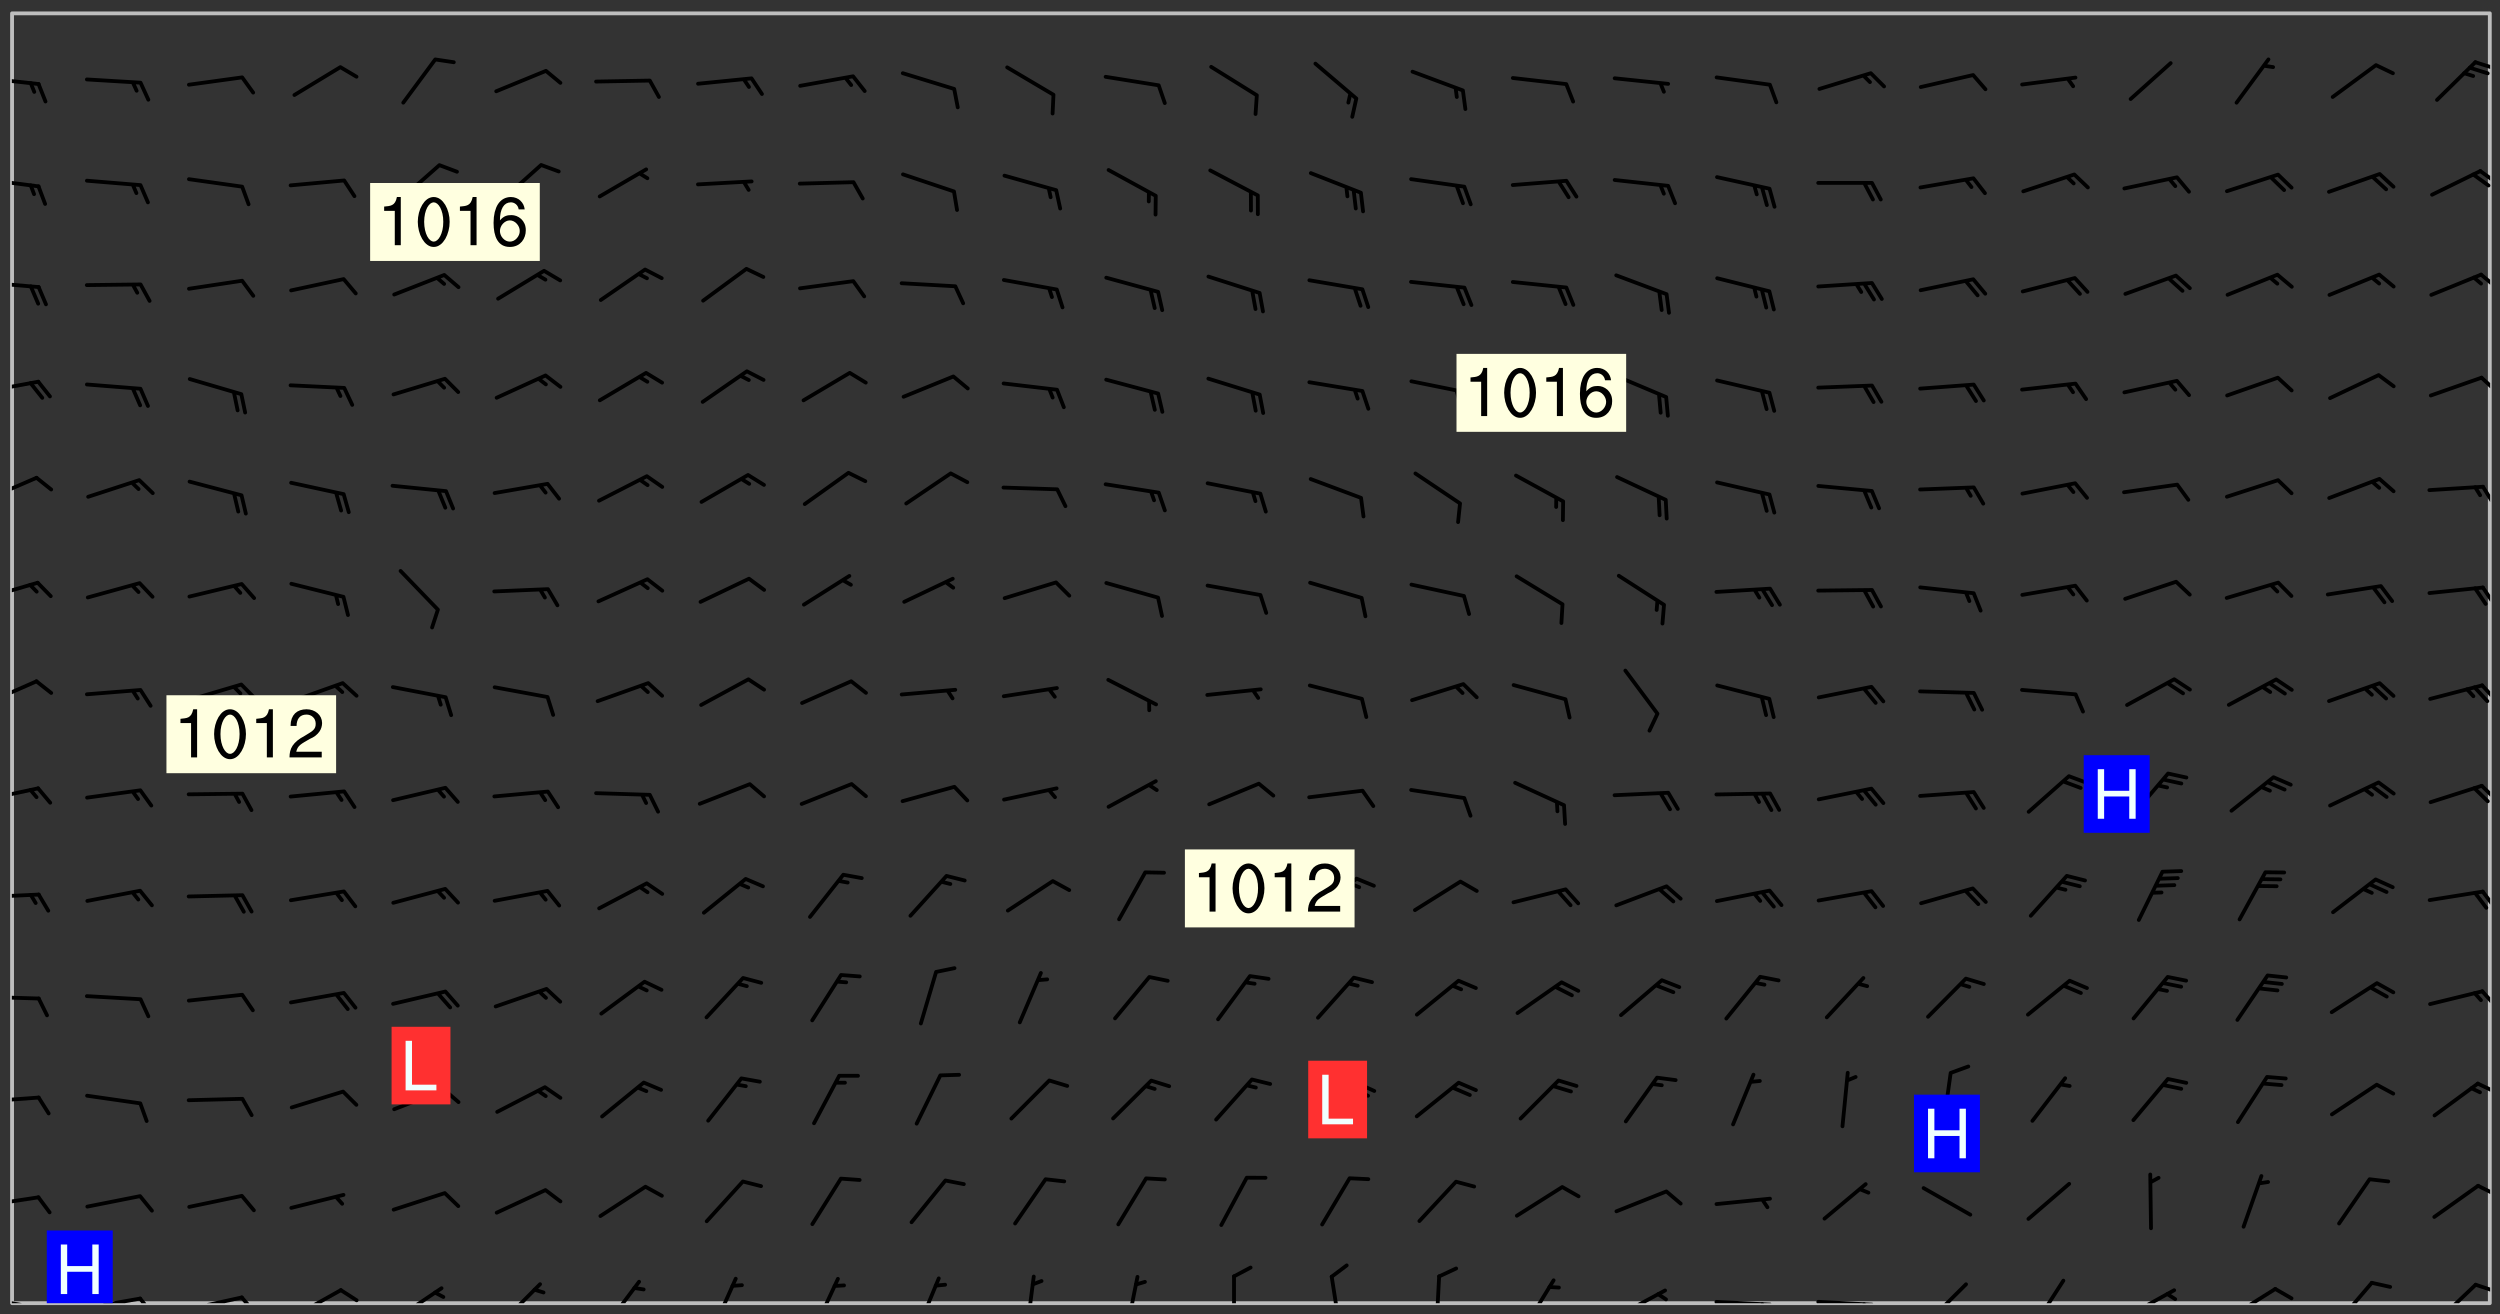 <svg xmlns="http://www.w3.org/2000/svg" role="img" xmlns:xlink="http://www.w3.org/1999/xlink" viewBox="142.45 309.95 326.84 171.84"><rect x="142.45" y="309.95" width="326.84" height="171.84" fill="#333333" stroke="none"/><defs><clipPath id="clip2"><path d="M 144 311.672 L 468 311.672 L 468 480.328 L 144 480.328 Z M 144 311.672"/></clipPath><clipPath id="clip3"><path d="M 144 479 L 148 479 L 148 480.328 L 144 480.328 Z M 144 479"/></clipPath><clipPath id="clip4"><path d="M 147 480 L 149 480 L 149 480.328 L 147 480.328 Z M 147 480"/></clipPath><clipPath id="clip5"><path d="M 153 479 L 162 479 L 162 480.328 L 153 480.328 Z M 153 479"/></clipPath><clipPath id="clip6"><path d="M 160 479 L 163 479 L 163 480.328 L 160 480.328 Z M 160 479"/></clipPath><clipPath id="clip7"><path d="M 166 479 L 175 479 L 175 480.328 L 166 480.328 Z M 166 479"/></clipPath><clipPath id="clip8"><path d="M 173 479 L 176 479 L 176 480.328 L 173 480.328 Z M 173 479"/></clipPath><clipPath id="clip9"><path d="M 180 478 L 188 478 L 188 480.328 L 180 480.328 Z M 180 478"/></clipPath><clipPath id="clip10"><path d="M 186 478 L 190 478 L 190 480.328 L 186 480.328 Z M 186 478"/></clipPath><clipPath id="clip11"><path d="M 194 478 L 201 478 L 201 480.328 L 194 480.328 Z M 194 478"/></clipPath><clipPath id="clip12"><path d="M 207 477 L 214 477 L 214 480.328 L 207 480.328 Z M 207 477"/></clipPath><clipPath id="clip13"><path d="M 221 477 L 227 477 L 227 480.328 L 221 480.328 Z M 221 477"/></clipPath><clipPath id="clip14"><path d="M 235 476 L 239 476 L 239 480.328 L 235 480.328 Z M 235 476"/></clipPath><clipPath id="clip15"><path d="M 248 476 L 253 476 L 253 480.328 L 248 480.328 Z M 248 476"/></clipPath><clipPath id="clip16"><path d="M 262 476 L 266 476 L 266 480.328 L 262 480.328 Z M 262 476"/></clipPath><clipPath id="clip17"><path d="M 276 476 L 278 476 L 278 480.328 L 276 480.328 Z M 276 476"/></clipPath><clipPath id="clip18"><path d="M 289 476 L 292 476 L 292 480.328 L 289 480.328 Z M 289 476"/></clipPath><clipPath id="clip19"><path d="M 303 476 L 305 476 L 305 480.328 L 303 480.328 Z M 303 476"/></clipPath><clipPath id="clip20"><path d="M 316 476 L 318 476 L 318 480.328 L 316 480.328 Z M 316 476"/></clipPath><clipPath id="clip21"><path d="M 329 476 L 331 476 L 331 480.328 L 329 480.328 Z M 329 476"/></clipPath><clipPath id="clip22"><path d="M 341 477 L 346 477 L 346 480.328 L 341 480.328 Z M 341 477"/></clipPath><clipPath id="clip23"><path d="M 353 478 L 361 478 L 361 480.328 L 353 480.328 Z M 353 478"/></clipPath><clipPath id="clip24"><path d="M 358 478 L 361 478 L 361 480.328 L 358 480.328 Z M 358 478"/></clipPath><clipPath id="clip25"><path d="M 366 479 L 375 479 L 375 480.328 L 366 480.328 Z M 366 479"/></clipPath><clipPath id="clip26"><path d="M 372 480 L 374 480 L 374 480.328 L 372 480.328 Z M 372 480"/></clipPath><clipPath id="clip27"><path d="M 379 479 L 388 479 L 388 480.328 L 379 480.328 Z M 379 479"/></clipPath><clipPath id="clip28"><path d="M 385 480 L 387 480 L 387 480.328 L 385 480.328 Z M 385 480"/></clipPath><clipPath id="clip29"><path d="M 394 477 L 400 477 L 400 480.328 L 394 480.328 Z M 394 477"/></clipPath><clipPath id="clip30"><path d="M 408 477 L 413 477 L 413 480.328 L 408 480.328 Z M 408 477"/></clipPath><clipPath id="clip31"><path d="M 420 478 L 427 478 L 427 480.328 L 420 480.328 Z M 420 478"/></clipPath><clipPath id="clip32"><path d="M 425 478 L 428 478 L 428 480.328 L 425 480.328 Z M 425 478"/></clipPath><clipPath id="clip33"><path d="M 433 478 L 441 478 L 441 480.328 L 433 480.328 Z M 433 478"/></clipPath><clipPath id="clip34"><path d="M 447 477 L 453 477 L 453 480.328 L 447 480.328 Z M 447 477"/></clipPath><clipPath id="clip35"><path d="M 460 477 L 467 477 L 467 480.328 L 460 480.328 Z M 460 477"/></clipPath><clipPath id="clip36"><path d="M 465 477 L 468 477 L 468 479 L 465 479 Z M 465 477"/></clipPath><clipPath id="clip37"><path d="M 144 466 L 148 466 L 148 468 L 144 468 Z M 144 466"/></clipPath><clipPath id="clip38"><path d="M 466 464 L 468 464 L 468 467 L 466 467 Z M 466 464"/></clipPath><clipPath id="clip39"><path d="M 144 453 L 148 453 L 148 455 L 144 455 Z M 144 453"/></clipPath><clipPath id="clip40"><path d="M 466 451 L 468 451 L 468 453 L 466 453 Z M 466 451"/></clipPath><clipPath id="clip41"><path d="M 144 440 L 148 440 L 148 441 L 144 441 Z M 144 440"/></clipPath><clipPath id="clip42"><path d="M 466 439 L 468 439 L 468 442 L 466 442 Z M 466 439"/></clipPath><clipPath id="clip43"><path d="M 144 426 L 148 426 L 148 428 L 144 428 Z M 144 426"/></clipPath><clipPath id="clip44"><path d="M 466 426 L 468 426 L 468 429 L 466 429 Z M 466 426"/></clipPath><clipPath id="clip45"><path d="M 144 412 L 148 412 L 148 415 L 144 415 Z M 144 412"/></clipPath><clipPath id="clip46"><path d="M 466 412 L 468 412 L 468 415 L 466 415 Z M 466 412"/></clipPath><clipPath id="clip47"><path d="M 144 398 L 148 398 L 148 403 L 144 403 Z M 144 398"/></clipPath><clipPath id="clip48"><path d="M 466 399 L 468 399 L 468 402 L 466 402 Z M 466 399"/></clipPath><clipPath id="clip49"><path d="M 144 385 L 148 385 L 148 389 L 144 389 Z M 144 385"/></clipPath><clipPath id="clip50"><path d="M 466 386 L 468 386 L 468 390 L 466 390 Z M 466 386"/></clipPath><clipPath id="clip51"><path d="M 144 372 L 148 372 L 148 376 L 144 376 Z M 144 372"/></clipPath><clipPath id="clip52"><path d="M 466 373 L 468 373 L 468 376 L 466 376 Z M 466 373"/></clipPath><clipPath id="clip53"><path d="M 144 359 L 148 359 L 148 362 L 144 362 Z M 144 359"/></clipPath><clipPath id="clip54"><path d="M 466 359 L 468 359 L 468 362 L 466 362 Z M 466 359"/></clipPath><clipPath id="clip55"><path d="M 144 346 L 148 346 L 148 348 L 144 348 Z M 144 346"/></clipPath><clipPath id="clip56"><path d="M 466 345 L 468 345 L 468 348 L 466 348 Z M 466 345"/></clipPath><clipPath id="clip57"><path d="M 144 333 L 148 333 L 148 335 L 144 335 Z M 144 333"/></clipPath><clipPath id="clip58"><path d="M 466 332 L 468 332 L 468 335 L 466 335 Z M 466 332"/></clipPath><clipPath id="clip59"><path d="M 465 332 L 468 332 L 468 335 L 465 335 Z M 465 332"/></clipPath><clipPath id="clip60"><path d="M 144 319 L 148 319 L 148 322 L 144 322 Z M 144 319"/></clipPath><clipPath id="clip61"><path d="M 465 317 L 468 317 L 468 320 L 465 320 Z M 465 317"/></clipPath><clipPath id="clip62"><path d="M 148 470 L 158 470 L 158 480.328 L 148 480.328 Z M 148 470"/></clipPath><g id="surface331" clip-path="url(#clip1)"><path fill="#fff" fill-opacity="0" fill-rule="evenodd" d="M 0 0 L 1000 0 L 1000 1000 L 0 1000 Z M 0 0"/><path fill="#d3d3d3" fill-opacity="0" fill-rule="evenodd" d="M162.152 355.867L161.918 356.16 161.977 356.395 162.094 356.566 162.27 356.801 162.562 357.148 162.676 357.207 162.793 357.035 162.852 356.801 163.027 356.625 163.492 356.449 164.191 356.449 164.426 356.742 164.715 357.559 164.773 357.734 164.949 357.965 165.301 358.199 166 358.898 166.172 359.074 166.406 359.422 166.641 359.832 166.93 360.414 167.34 360.879 167.57 361.113 167.805 361.289 167.922 361.52 168.098 361.812 168.27 362.977 168.27 363.211 168.328 363.5 168.387 363.617 168.504 363.734 168.852 364.145 168.969 364.316 169.145 364.492 169.32 364.727 169.438 364.898 169.609 365.25 169.668 365.484 169.902 365.891 170.137 365.832 169.961 366.008 169.902 366.938 169.32 366.938 169.086 366.824 168.738 366.938 168.621 367.055 168.562 367.348 168.504 367.523 168.387 367.695 167.922 367.988 167.863 368.223 167.805 368.336 167.805 368.98 167.863 369.152 167.863 369.562 167.922 369.621 167.922 370.027 167.98 370.434 168.098 370.609 168.156 370.668 168.387 371.309 168.328 371.602 168.328 372.301 168.27 372.883 168.27 373.117 168.211 373.348 168.156 373.699 168.156 375.621 168.211 375.738 168.637 375.738 168.27 375.855 168.246 376.207 169.137 377.375 170.879 377.914 172.219 378.273 172.219 378.812 172.309 379.621 172.844 380.336 174.363 380.605 175.254 380.52 175.344 381.684 175.879 381.863 177.039 381.684 179.094 380.699 180.254 380.336 182.133 380.16 183.828 379.98 183.648 380.699 182.133 380.785 180.883 380.875 180.078 381.145 179.004 381.953 179.273 382.672 179.809 383.57 179.629 384.195 179.363 385.004 179.629 386.082 180.254 386.98 181.059 387.16 182.309 386.98 182.043 387.703 182.141 388.207 182.195 388.5 182.195 388.672 182.254 388.965 182.254 389.371 182.43 389.488 182.781 389.605 183.188 389.605 183.48 389.43 183.594 389.312 183.652 389.195 183.77 388.965 183.828 388.789 184.18 388.324 184.41 388.148 184.586 388.09 184.762 388.148 184.82 388.324 184.938 389.312 184.992 389.781 185.051 389.953 185.168 390.188 185.344 390.246 186.16 390.305 186.449 390.305 186.566 390.539 186.625 390.945 186.684 391.297 186.684 392.402 186.801 392.695 186.918 393.043 187.207 393.742 187.383 394.094 187.965 394.848 188.316 395.023 188.488 395.082 188.957 395.316 189.598 395.781 189.945 396.016 190.238 396.191 190.531 396.246 190.762 396.309 191.578 396.656 191.871 396.832 191.984 397.004 192.336 397.355 192.453 397.531 192.977 398.172 192.977 398.461 193.035 398.812 193.035 399.16 193.094 399.512 193.152 399.801 193.27 399.859 193.441 399.918 193.617 399.918 194.199 400.152 194.375 400.27 194.551 400.559 194.727 400.793 194.84 401.027 195.133 401.258 195.25 401.375 195.25 401.785 195.309 401.84 195.598 402.074 195.832 402.191 195.891 402.309 196.008 402.48 196.066 402.598 196.297 402.832 196.355 403.008 196.59 403.066 196.707 403.125 196.59 403.238 196.531 403.355 196.531 403.473 196.414 403.766 196.297 404.055 196.297 404.637 196.473 404.754 196.59 404.812 196.648 404.93 196.766 405.047 196.879 405.105 197.055 405.453 197.113 405.805 197.172 406.211 197.172 406.387 197.113 406.562 196.996 407.262 196.996 407.434 197.113 407.609 197.406 407.902 197.812 407.902 197.988 408.02 198.105 408.191 198.223 408.484 198.223 408.719 197.695 408.719 197.465 408.484 197.23 408.484 197.055 408.543 196.996 409.242 197.055 409.59 197.172 409.766 197.348 410.176 197.465 410.406 197.754 410.875 197.93 410.93 198.453 410.93 198.688 410.988 199.445 411.629 199.504 411.922 199.504 412.156 199.562 412.215 199.793 412.562 199.793 412.914 199.676 413.086 199.676 413.379 199.969 413.668 200.262 413.844 200.434 413.902 200.727 414.078 201.02 414.195 201.602 414.602 201.891 414.836 202.184 415.012 202.402 415.172 202.418 415.184 202.648 415.359 203.289 415.883 203.465 416.117 203.582 416.293 203.758 416.469 203.871 416.641 203.871 417.281 203.988 417.457 204.457 417.574 205.039 417.691 205.273 417.75 205.504 417.863 205.797 417.98 205.91 418.039 206.496 418.391 206.785 418.562 206.961 418.625 207.137 418.68 207.312 418.738 208.012 419.09 208.301 419.266 208.535 419.32 208.824 419.496 209.059 419.613 209.699 420.02 209.992 420.137 210.164 420.195 210.398 420.254 210.809 420.312 211.039 420.371 211.273 420.488 211.332 420.66 210.922 420.836 211.391 420.895 211.449 421.188 211.562 421.422 211.738 421.477 211.973 421.535 212.148 421.594 212.555 421.711 213.195 421.945 213.312 422.117 213.371 422.352 213.371 422.527 213.312 422.645 213.254 423.051 213.488 423.285 213.605 423.344 213.953 423.461 214.594 423.691 214.77 423.809 215.059 423.926 215.234 424.102 215.469 424.566 216.051 425.672 216.227 425.848 216.574 426.023 216.75 426.141 217.102 426.258 218.148 426.781 218.383 426.84 218.848 426.953 219.141 427.012 219.605 427.188 220.363 427.77 220.598 428.004 220.945 428.469 221.121 428.645 221.41 428.879 222.227 429.578 222.52 429.754 222.809 430.043 223.102 430.219 223.395 430.508 224.09 431.148 224.266 431.324 224.559 431.559 224.848 431.793 225.316 432.082 225.957 432.664 226.305 432.898 226.539 433.191 226.887 433.539 227.238 434.004 228.172 434.996 228.52 435.402 228.637 435.578 228.871 435.637 228.984 435.754 229.629 435.93 229.859 436.043 230.094 436.102 230.387 436.277 230.617 436.395 231.551 437.094 231.957 437.5 232.191 437.676 232.598 437.852 232.832 437.969 233.648 438.316 233.996 438.551 234.23 438.668 234.523 438.957 234.754 439.074 235.512 439.426 235.863 439.598 236.094 439.656 236.387 439.773 236.621 439.832 237.492 440.008 238.309 440.008 238.777 440.238 238.949 440.297 239.824 440.996 240.289 441.113 240.582 441.172 240.758 441.23 240.988 441.289 241.457 441.348 241.805 441.406 242.156 441.465 242.562 441.523 242.855 441.523 243.027 441.582 243.027 441.812 243.203 441.988 243.496 441.988 243.844 442.047 244.195 442.105 244.895 442.223 245.535 442.223 246 441.988 246.293 441.812 246.465 441.695 246.875 441.523 247.164 441.348 248.098 440.883 248.566 440.59 249.09 440.297 249.555 440.125 250.02 439.949 251.07 439.484 251.359 439.367 251.77 439.25 252.059 439.133 252.586 438.957 254.102 438.258 254.684 437.91 254.973 437.852 255.266 437.793 255.613 437.676 256.488 437.445 256.84 437.328 256.953 437.328 257.188 437.27 258.062 437.035 258.297 436.977 259.109 436.977 259.461 436.918 260.277 436.801 260.449 436.742 260.801 436.688 261.094 436.629 261.324 436.57 262.141 436.395 262.316 436.336 262.664 436.336 262.898 436.277 263.363 436.16 264.121 435.988 264.355 435.93 264.703 435.93 265.113 435.812 265.402 435.754 266.688 435.695 266.977 435.695 267.387 435.637 267.617 435.578 267.793 435.578 268.668 435.461 269.074 435.461 269.484 435.344 269.832 435.344 270.184 435.23 271.055 435.172 272.805 435.172 273.852 435.461 274.262 435.578 274.551 435.695 274.902 435.812 275.191 435.93 276.242 436.102 276.531 436.16 276.824 436.16 277.117 436.219 277.289 436.277 277.699 436.336 277.871 436.395 277.988 436.453 278.105 436.453 278.223 436.512 278.574 436.57 278.688 436.57 279.098 436.637 281.02 437.031 282.945 437.426 284.465 437.875 286.16 438.594 288.305 439.398 289.91 438.68 291.34 437.875 292.5 436.797 293.75 436.348 296.785 435.629 298.66 435.27 300.805 433.922 303.039 432.668 305.539 431.41 307.234 430.961 309.02 430.781 310.18 430.512 310.805 431.051 312.145 430.781 312.859 429.793 313.844 428.449 314.289 428.27 315.094 427.91 316.969 427.371 318.754 426.922 320.004 426.652 321.164 426.562 322.863 426.473 324.824 426.203 326.074 426.113 326.613 426.113 327.238 426.023 328.129 426.023 330.273 425.844 332.684 425.664 335.273 425.574 336.969 425.754 338.578 425.844 340.008 426.203 341.168 426.922 343.043 427.91 344.203 429.438 344.469 430.152 345.098 430.242 345.453 431.141 345.988 431.68 346.523 433.207 347.598 433.566 348.133 433.566 347.328 434.102 347.418 435.809 348.133 438.504 349.023 439.309 349.918 440.297 350.633 441.555 352.418 442.094 353.938 441.914 354.293 443.258 355.902 442.453 356.883 441.914 357.152 442.184 357.469 441.969 357.688 441.824 358.488 442.273 358.938 441.914 359.293 441.914 359.828 441.645 360.367 440.926 360.902 440.656 361.527 439.668 362.688 440.117 363.527 440.488 364.922 441.105 366.617 440.926 368.223 440.926 370.008 441.016 370.188 439.309 370.723 437.965 371.527 438.234 372.02 439.082 372.422 439.488 372.332 440.027 372.332 440.387 373.047 440.836 373.758 440.566 375.188 440.566 375.547 441.555 375.992 442.812 376.707 444.156 377.957 444.785 379.652 445.414 380.367 445.234 380.547 444.695 381.527 444.605 381.977 444.965 382.062 446.223 381.797 446.852 381.262 447.031 381.262 447.57 381.977 448.555 382.242 449.094 383.227 450.082 384.027 451.16 383.762 451.52 383.672 452.418 383.047 454.75 382.691 456.816 382.602 458.609 382.422 459.328 382.332 459.867 382.332 461.305 381.352 463.188 380.992 464.895 380.457 465.793 379.652 466.961 379.387 467.5 381.441 468.754 381.527 469.113 381.172 469.652 381.082 469.473 381.082 470.281 381.172 471.719 380.727 472.434 379.652 472.527 379.387 473.242 379.922 474.141 380.727 474.859 381.887 475.668 383.227 475.938 383.672 476.297 383.316 476.746 381.527 476.656 380.277 476.207 379.562 475.488 378.938 475.398 378.762 478.988 378.574 480.297 467.934 480.297 467.934 311.703 412.664 311.703 412.664 360.785 413.426 360.91 416.715 361.453 418.738 364.289 418.738 367.043 421.09 367.375 423.438 367.707 427.488 367.707 426.109 371.867 424.086 372.574 422.062 373.277 421.52 373.621 418.926 375.238 418.738 375.355 416.715 373.277 415.984 370.535 413.312 368.457 411.938 364.957 411.871 364.875 409.914 362.203 412.664 360.785 412.664 311.703 294.422 311.703 294.422 403.117 294.539 403.148 294.672 403.16 294.746 403.234 294.852 403.281 294.941 403.34 295.027 403.398 295.117 403.457 295.414 403.754 295.473 403.844 295.504 403.961 295.531 404.078 295.547 404.215 295.516 404.332 295.457 404.422 295.398 404.508 295.355 404.613 295.309 404.715 295.281 404.836 295.281 404.98 295.457 405.25 295.605 405.398 295.68 405.484 295.754 405.559 295.797 405.664 295.859 405.754 295.918 405.84 295.961 405.945 296.02 406.035 296.066 406.137 296.109 406.242 296.168 406.328 296.285 406.508 296.359 406.582 296.422 406.668 296.48 406.758 296.523 406.863 296.582 406.953 296.641 407.039 296.703 407.129 296.762 407.219 296.805 407.32 296.922 407.5 296.996 407.574 297.055 407.66 297.129 407.734 297.219 407.793 297.324 407.84 297.473 407.84 297.605 407.824 297.738 407.84 297.84 407.793 297.914 407.719 297.961 407.617 297.945 407.484 297.945 407.336 297.898 407.23 297.871 407.113 297.824 407.012 297.797 406.891 297.754 406.789 297.691 406.699 297.648 406.598 297.605 406.492 297.574 406.375 297.559 406.242 297.547 406.105 297.633 406.047 297.691 405.961 297.812 405.93 297.855 406.035 297.871 406.168 297.871 406.285 297.93 406.387 297.988 406.477 298.078 406.535 298.227 406.684 298.285 406.773 298.328 406.879 298.316 406.98 298.402 407.039 298.508 407.086 298.594 407.145 298.684 407.203 298.758 407.277 298.641 407.305 298.535 407.352 298.449 407.41 298.375 407.484 298.316 407.574 298.254 407.66 298.227 407.781 298.18 407.883 298.137 407.988 298.105 408.105 298.094 408.238 298.078 408.371 298.078 408.52 298.105 408.637 298.152 408.742 298.195 408.844 298.254 408.934 298.328 409.008 298.418 409.066 298.492 409.141 298.582 409.199 298.641 409.289 298.684 409.395 298.73 409.496 298.848 409.527 298.98 409.543 299.129 409.543 299.246 409.512 299.352 409.555 299.395 409.66 299.441 409.762 299.469 409.883 299.5 410 299.527 410.117 299.559 410.238 299.586 410.355 299.691 410.398 299.793 410.445 299.926 410.43 300.074 410.578 300.137 410.664 300.211 410.738 300.281 410.812 300.371 410.875 300.477 410.918 300.578 410.961 300.695 410.992 300.832 411.008 300.949 410.977 301.023 410.902 301.051 410.785 301.039 410.652 301.008 410.531 300.98 410.414 301.023 410.309 301.141 410.309 301.23 410.371 301.348 410.398 301.496 410.398 301.629 410.414 301.777 410.414 301.91 410.43 302.043 410.414 302.191 410.414 302.324 410.398 302.457 410.387 302.594 410.398 302.711 410.371 302.844 410.355 303.035 410.297 302.977 410.473 302.961 410.605 302.934 410.727 302.918 410.859 302.859 410.945 302.727 410.961 302.621 411.008 302.516 411.051 302.398 411.082 302.281 411.109 302.016 411.141 301.867 411.141 301.734 411.156 301.66 411.23 301.719 411.316 301.867 411.465 301.984 411.645 302.059 411.715 302.148 411.777 302.238 411.836 302.324 411.895 302.414 411.953 302.516 411.996 302.621 412.059 302.727 412.102 302.812 412.16 302.918 412.207 303.02 412.25 303.199 412.367 303.258 412.457 303.215 412.559 303.168 412.664 303.184 412.797 303.406 413.02 303.465 413.109 303.508 413.211 303.539 413.332 303.582 413.434 303.598 413.566 303.629 413.684 303.641 413.82 303.672 413.938 303.82 414.086 303.922 414.129 304.027 414.172 304.145 414.203 304.277 414.219 304.414 414.234 304.531 414.234 304.648 414.203 304.738 414.145 304.781 414.039 304.828 413.938 304.871 413.832 304.902 413.715 304.914 413.582 304.914 413.434 304.902 413.301 304.887 413.168 304.855 413.051 304.812 412.945 304.766 412.84 304.723 412.738 304.68 412.633 304.664 412.5 304.68 412.367 304.707 412.25 304.738 412.133 304.766 412.012 304.812 411.91 304.902 411.852 304.988 411.789 305.062 411.715 305.152 411.656 305.375 411.434 305.434 411.348 305.508 411.273 305.625 411.094 305.684 411.008 305.684 410.859 305.609 410.785 305.508 410.738 305.402 410.695 305.301 410.652 305.242 410.562 305.195 410.457 305.168 410.34 305.258 410.281 305.375 410.25 305.477 410.207 305.656 410.09 305.805 409.941 305.816 409.809 305.805 409.703 305.715 409.645 305.582 409.66 305.434 409.66 305.301 409.676 305.168 409.66 305.047 409.629 304.961 409.57 304.887 409.496 304.828 409.406 304.766 409.32 304.648 409.141 304.59 409.055 304.621 408.934 304.707 408.875 304.828 408.844 304.887 408.758 304.887 408.637 304.855 408.52 304.797 408.43 304.738 408.344 304.691 408.238 304.664 408.121 304.648 407.988 304.707 407.898 304.781 407.824 304.871 407.766 304.988 407.586 305.062 407.512 305.121 407.426 305.27 407.277 305.391 407.246 305.523 407.23 305.656 407.246 305.73 407.32 305.773 407.426 305.789 407.559 305.758 407.676 305.641 407.707 305.508 407.719 305.359 407.867 305.316 407.973 305.27 408.074 305.242 408.195 305.211 408.312 305.211 408.461 305.242 408.578 305.285 408.684 305.344 408.773 305.418 408.844 305.492 408.918 305.609 408.949 305.73 408.977 305.848 408.949 305.98 408.934 306.098 408.934 306.188 408.992 306.262 409.066 306.309 409.172 306.367 409.258 306.469 409.305 306.602 409.32 306.707 409.363 306.793 409.422 306.781 409.527 306.707 409.602 306.527 409.719 306.469 409.809 306.379 409.867 306.309 409.941 306.234 410.016 306.172 410.105 306.145 410.223 306.129 410.355 306.145 410.488 306.129 410.621 306.129 410.77 306.145 410.902 306.172 411.02 306.203 411.141 306.277 411.215 306.367 411.273 306.453 411.332 306.543 411.391 306.66 411.422 306.66 411.508 306.559 411.555 306.469 411.613 306.203 411.645 306.086 411.672 305.938 411.672 305.832 411.715 305.73 411.762 305.672 411.852 305.609 412.086 305.598 412.219 305.566 412.34 305.551 412.473 305.551 412.766 305.539 412.898 305.551 413.035 305.566 413.168 305.699 413.184 305.832 413.195 305.953 413.227 306.039 413.285 306.113 413.359 306.16 413.465 306.203 413.566 306.219 413.699 306.219 414.145 306.203 414.277 306.203 414.723 306.234 414.988 306.262 415.105 306.277 415.238 306.309 415.355 306.395 415.566 306.426 415.832 306.426 415.98 306.395 416.098 306.367 416.215 306.336 416.336 306.309 416.453 306.277 416.57 306.246 416.691 306.234 416.824 306.219 416.957 306.309 417.016 306.426 416.984 306.527 417 306.574 417.105 306.543 417.371 306.543 417.812 306.5 417.918 306.453 418.023 306.41 418.125 306.367 418.23 306.309 418.316 306.277 418.438 306.234 418.555 306.203 418.672 306.188 418.805 306.203 418.938 306.262 419.027 306.367 419.074 306.453 419.133 306.512 419.219 306.5 419.355 306.469 419.473 306.426 419.574 306.426 420.02 306.41 420.152 306.41 420.301 306.379 420.418 306.336 420.523 306.309 420.641 306.262 420.746 306.219 420.848 306.188 420.969 306.16 421.086 306.129 421.219 306.098 421.336 306.07 421.453 306.027 421.559 305.996 421.676 305.965 421.797 305.953 421.93 305.938 422.062 305.938 422.359 305.965 422.477 305.965 422.625 306.012 423.023 306.039 423.141 306.098 423.23 306.219 423.262 306.367 423.262 306.5 423.246 306.559 423.336 306.559 423.453 306.5 423.543 306.41 423.602 306.309 423.645 306.203 423.691 306.113 423.75 306.027 423.809 305.891 423.824 305.773 423.793 305.641 423.777 305.539 423.824 305.477 423.91 305.465 424.047 305.449 424.18 305.418 424.297 305.391 424.414 305.375 424.547 305.344 424.668 305.344 424.965 305.359 425.098 305.391 425.215 305.391 425.363 305.402 425.496 305.402 425.645 305.375 425.762 305.328 425.863 305.301 425.984 305.27 426.102 305.211 426.191 305.137 426.266 305.035 426.309 304.93 426.355 304.812 426.383 304.691 426.414 304.59 426.367 304.648 426.281 304.754 426.234 304.781 426.117 304.812 426 304.84 425.879 304.871 425.762 304.871 425.613 304.887 425.48 304.855 425.363 304.812 425.258 304.707 425.273 304.633 425.348 304.531 425.391 304.441 425.453 304.367 425.527 304.324 425.629 304.309 425.762 304.277 425.879 304.25 426 304.219 426.117 304.191 426.234 304.16 426.355 304.133 426.473 304.102 426.59 304.059 426.695 303.969 426.754 303.879 426.754 303.762 426.723 303.73 426.637 303.746 426.5 303.715 426.383 303.715 426.234 303.703 426.102 303.703 425.953 303.641 425.719 303.613 425.598 303.57 425.496 303.523 425.391 303.465 425.305 303.406 425.215 303.363 425.109 303.301 425.023 303.152 424.875 303.082 424.801 302.977 424.754 302.871 424.711 302.77 424.668 302.473 424.371 302.383 424.297 302.297 424.238 302.191 424.195 302.102 424.133 302.016 424.074 301.91 424.031 301.82 423.973 301.734 423.91 301.66 423.84 301.555 423.793 301.469 423.734 301.363 423.691 301.273 423.629 301.172 423.586 301.066 423.543 300.98 423.484 300.875 423.438 300.77 423.395 300.668 423.348 300.578 423.289 300.477 423.246 300.371 423.203 300.281 423.141 300.164 423.113 300.031 423.098 299.898 423.113 299.75 423.113 299.617 423.129 299.5 423.098 299.41 423.039 299.336 422.965 299.246 422.906 299.145 422.859 298.996 422.859 298.875 422.832 298.773 422.789 298.699 422.715 298.582 422.535 298.492 422.477 298.391 422.434 298.301 422.371 298.195 422.328 298.105 422.27 298.02 422.211 297.914 422.164 297.855 422.078 297.797 421.988 297.754 421.883 297.707 421.781 297.633 421.707 297.547 421.648 297.473 421.574 297.383 421.516 297.16 421.293 297.117 421.188 297.086 420.922 297.191 420.879 297.336 420.879 297.441 420.922 297.516 420.996 297.605 421.055 297.691 421.113 297.797 421.16 297.887 421.219 298.035 421.367 298.105 421.441 298.254 421.59 298.316 421.676 298.391 421.75 298.477 421.809 298.551 421.883 298.641 421.945 298.73 422.004 298.816 422.062 299.086 422.238 299.188 422.285 299.293 422.328 299.395 422.371 299.441 422.297 299.5 422.211 299.574 422.137 299.645 422.062 299.75 422.105 299.824 422.18 299.883 422.27 299.926 422.371 299.973 422.477 300.016 422.582 300.137 422.609 300.254 422.582 300.328 422.492 300.371 422.387 300.43 422.297 300.504 422.223 300.609 422.18 300.727 422.152 300.859 422.164 300.949 422.223 301.098 422.371 301.156 422.461 301.199 422.566 301.246 422.668 301.289 422.773 301.332 422.875 301.438 422.922 301.543 422.965 301.676 422.98 301.762 422.922 301.82 422.832 301.895 422.758 302 422.715 302.117 422.742 302.223 422.789 302.324 422.832 302.43 422.875 302.531 422.922 302.711 423.039 302.711 423.156 302.695 423.289 302.711 423.422 302.727 423.559 302.785 423.645 302.887 423.691 303.008 423.719 303.125 423.75 303.273 423.75 303.391 423.719 303.449 423.629 303.629 423.512 303.688 423.422 303.762 423.348 303.82 423.262 303.938 423.082 304.117 422.965 304.234 422.996 304.324 423.055 304.367 423.129 304.352 423.262 304.352 423.379 304.441 423.438 304.59 423.438 304.723 423.422 304.855 423.41 305.121 423.379 305.227 423.336 305.344 423.305 305.465 423.277 305.539 423.203 305.609 423.129 305.672 423.039 305.656 422.934 305.609 422.832 305.508 422.789 305.402 422.773 305.285 422.801 305.02 422.832 304.871 422.832 304.797 422.758 304.707 422.699 304.59 422.668 304.473 422.641 304.34 422.625 304.191 422.625 304.059 422.641 303.762 422.641 303.656 422.594 303.508 422.445 303.465 422.344 303.406 422.254 303.629 422.031 303.715 421.973 303.82 421.93 303.938 421.898 304.07 421.883 304.203 421.898 304.34 421.914 304.441 421.957 304.574 421.945 304.664 421.883 304.766 421.84 304.828 421.75 304.781 421.648 304.691 421.59 304.574 421.559 304.473 421.516 304.414 421.426 304.352 421.336 304.352 421.219 304.367 421.086 304.473 421.039 304.547 420.969 304.547 420.848 304.457 420.789 304.426 420.672 304.516 420.613 304.59 420.539 304.633 420.434 304.691 420.344 304.738 420.242 304.754 420.109 304.754 419.961 304.707 419.855 304.664 419.754 304.574 419.695 304.441 419.68 304.34 419.637 304.203 419.621 304.086 419.59 303.641 419.59 303.508 419.574 303.375 419.562 303.242 419.547 303.125 419.516 302.977 419.516 302.844 419.5 302.711 419.488 302.445 419.457 302.324 419.414 302.238 419.355 302.164 419.281 302.164 419.133 302.176 419 302.281 418.953 302.383 418.91 302.516 418.895 302.668 418.895 302.801 418.879 303.094 418.879 303.215 418.91 303.316 418.953 303.406 419.012 303.641 419.074 303.762 419.027 303.852 418.969 303.953 418.926 304.086 418.91 304.191 418.953 304.293 419 304.426 419.012 304.547 418.984 304.691 418.984 304.812 418.953 304.93 418.926 305.035 418.879 305.109 418.805 305.195 418.746 305.344 418.598 305.402 418.512 305.449 418.406 305.477 418.289 305.492 418.184 305.391 418.141 305.301 418.082 305.184 418.051 305.078 418.008 304.988 417.945 304.914 417.859 304.84 417.785 304.738 417.742 304.633 417.695 304.531 417.652 304.473 417.562 304.426 417.461 304.34 417.25 304.277 417.164 304.219 417.074 304.145 417 304.059 416.941 303.789 416.941 303.672 416.973 303.582 417.031 303.48 417.074 303.348 417.09 303.242 417.074 303.215 416.957 303.152 416.867 303.035 416.836 302.934 416.793 302.785 416.645 302.754 416.527 302.738 416.422 302.812 416.348 302.992 416.23 303.109 416.203 303.227 416.172 303.363 416.188 303.465 416.23 303.57 416.273 303.672 416.32 303.777 416.363 303.895 416.395 304.027 416.41 304.145 416.438 304.277 416.453 304.383 416.438 304.473 416.379 304.398 416.305 304.293 416.262 304.219 416.188 304.145 416.098 303.996 415.949 303.91 415.891 303.82 415.832 303.746 415.758 303.656 415.699 303.555 415.652 303.434 415.625 303.332 415.578 303.227 415.535 303.109 415.504 303.008 415.461 302.887 415.43 302.738 415.43 302.621 415.461 302.516 415.504 302.43 415.566 302.25 415.684 302.164 415.742 302.074 415.801 301.969 415.848 301.883 415.906 301.777 415.949 301.676 415.992 301.57 416.039 301.496 416.113 301.438 416.203 301.379 416.289 301.332 416.395 301.273 416.48 301.199 416.555 301.066 416.543 300.949 416.512 300.832 416.512 300.758 416.586 300.668 416.645 300.594 416.719 300.504 416.777 300.418 416.836 300.312 416.883 300.211 416.926 300.074 416.941 299.973 416.898 299.824 416.75 299.719 416.703 299.633 416.703 299.527 416.75 299.426 416.793 299.305 416.824 299.188 416.793 299.113 416.719 299.113 416.602 299.145 416.48 299.219 416.41 299.277 416.32 299.352 416.246 299.469 416.215 299.574 416.172 299.867 416.172 300 416.156 300.137 416.141 300.238 416.098 300.328 416.039 300.43 415.992 300.52 415.934 300.652 415.922 300.742 415.98 300.875 415.992 300.965 415.934 301.051 415.875 301.156 415.832 301.246 415.773 301.332 415.711 301.422 415.652 301.57 415.504 301.629 415.418 301.688 415.328 301.793 415.285 301.926 415.27 302.043 415.297 302.164 415.328 302.223 415.27 302.281 415.18 302.312 414.914 302.34 414.797 302.445 414.809 302.578 414.824 302.68 414.781 302.77 414.723 302.828 414.633 302.902 414.559 302.961 414.469 303.008 414.367 303.02 414.234 303.008 414.102 302.961 413.996 302.812 413.848 302.754 413.758 302.695 413.672 302.652 413.566 302.652 413.121 302.668 412.988 302.668 412.84 302.68 412.707 302.621 412.648 302.531 412.707 302.43 412.664 302.25 412.547 302.164 412.488 302.102 412.398 302.043 412.309 301.969 412.234 301.883 412.176 301.762 412.207 301.66 412.219 301.555 412.266 301.469 412.324 301.363 412.367 301.215 412.516 301.125 412.574 301.039 412.633 300.949 412.695 300.844 412.738 300.711 412.754 300.711 412.633 300.816 412.59 300.934 412.559 301.008 412.488 301.051 412.383 301.051 412.234 301.023 412.117 300.875 411.969 300.742 411.953 300.594 411.953 300.477 411.984 300.371 412.027 300.27 412.07 300.18 412.133 300.062 412.16 299.988 412.086 300 411.953 299.957 411.852 299.914 411.746 299.824 411.688 299.707 411.715 299.586 411.746 299.469 411.777 299.367 411.82 299.246 411.852 299.145 411.895 299.039 411.938 298.949 411.996 298.848 412.012 298.848 411.895 298.863 411.762 298.805 411.672 298.73 411.715 298.582 411.863 298.523 411.953 298.449 412.027 298.402 412.133 298.359 412.234 298.285 412.309 298.227 412.398 298.152 412.473 298.094 412.559 298.02 412.633 297.93 412.695 297.855 412.766 297.781 412.84 297.68 412.855 297.547 412.871 297.441 412.828 297.441 412.707 297.59 412.559 297.633 412.457 297.691 412.367 297.738 412.266 297.781 412.16 297.84 412.07 297.871 411.953 297.914 411.852 297.945 411.73 297.973 411.613 298.02 411.508 298.062 411.406 298.105 411.301 298.18 411.23 298.27 411.168 298.359 411.109 298.461 411.066 298.758 411.066 299.023 411.035 299.129 410.992 299.055 410.918 298.938 410.887 298.832 410.844 298.742 410.785 298.641 410.738 298.551 410.68 298.449 410.637 298.344 410.594 298.254 410.531 298.168 410.473 298.062 410.43 297.961 410.387 297.84 410.355 297.723 410.324 297.621 410.281 297.5 410.25 297.398 410.207 297.309 410.148 297.266 410.043 297.25 409.91 297.352 409.867 297.484 409.852 297.621 409.867 297.754 409.852 297.855 409.809 297.914 409.719 297.93 409.613 297.84 409.555 297.766 409.48 297.664 409.438 297.574 409.379 297.426 409.23 297.383 409.125 297.367 408.992 297.367 408.699 297.309 408.609 297.219 408.551 297.145 408.477 297.102 408.371 297.07 408.254 297.012 408.164 296.938 408.09 296.82 408.062 296.746 407.988 296.656 407.93 296.566 407.867 296.48 407.809 296.406 407.734 296.348 407.648 296.301 407.543 296.215 407.484 296.066 407.336 295.871 407.277 295.738 407.293 295.637 407.336 295.562 407.41 295.516 407.512 295.473 407.617 295.414 407.707 295.355 407.793 295.059 408.09 294.969 408.148 294.883 408.148 294.82 408.062 294.777 407.957 294.809 407.84 294.867 407.75 294.895 407.633 294.883 407.5 294.793 407.438 294.688 407.484 294.57 407.512 294.453 407.543 294.184 407.719 294.082 407.766 293.965 407.793 293.859 407.84 293.77 407.898 293.668 407.941 293.609 407.855 293.562 407.75 293.578 407.617 293.625 407.512 293.695 407.438 293.77 407.367 293.828 407.277 293.828 407.129 293.785 407.023 293.547 407.023 293.445 407.07 293.414 407.188 293.387 407.305 293.355 407.426 293.281 407.469 293.148 407.484 293.074 407.438 293.031 407.336 292.988 407.23 292.941 407.129 292.898 407.023 292.777 407.055 292.676 407.098 292.543 407.113 292.426 407.145 292.32 407.188 292.23 407.246 292.129 407.293 292.008 407.32 291.875 407.336 291.773 407.293 291.715 407.203 291.668 407.098 291.625 406.996 291.582 406.891 291.582 406.773 291.641 406.684 291.727 406.625 291.906 406.508 292.008 406.461 292.113 406.418 292.219 406.359 292.32 406.316 292.41 406.254 292.512 406.211 292.617 406.152 292.719 406.105 292.809 406.047 292.914 406.004 293.016 405.961 293.105 405.898 293.207 405.855 293.344 405.84 293.461 405.871 293.562 405.914 293.684 405.945 293.785 405.988 293.891 406.035 293.992 406.078 294.098 406.121 294.199 406.168 294.305 406.211 294.406 406.254 294.512 406.301 294.598 406.359 294.703 406.402 294.82 406.434 294.926 406.477 295.027 406.523 295.117 406.582 295.223 406.625 295.324 406.668 295.43 406.715 295.547 406.742 295.648 406.789 295.77 406.816 295.918 406.816 296.004 406.758 296.02 406.656 296.078 406.566 296.051 406.449 295.977 406.375 295.859 406.195 295.785 406.121 295.695 406.047 295.516 405.93 295.43 405.871 295.324 405.828 295.223 405.781 294.953 405.605 294.895 405.516 294.82 405.441 294.762 405.352 294.719 405.25 294.688 405.133 294.672 404.996 294.672 404.434 294.66 404.301 294.645 404.168 294.613 404.051 294.598 403.918 294.586 403.785 294.555 403.664 294.332 403.441 294.273 403.355 294.258 403.25 294.289 403.133 294.422 403.117 294.422 311.703 172.992 311.703 172.992 313.156 172.934 313.391 172.582 314.441 172.41 314.965 172.293 315.312 172.117 315.723 172 315.895 171.766 316.188 171.535 316.246 171.184 316.246 171.066 316.305 170.836 316.711 170.836 317.004 170.953 317.18 171.184 317.41 171.301 317.645 171.941 318.402 172.234 318.867 172.41 319.102 172.641 319.453 172.875 319.801 173.516 320.617 173.691 321.082 173.863 321.492 173.98 322.188 174.156 322.656 174.273 324.055 174.332 324.52 174.332 325.395 174.449 326.441 174.449 331.223 174.391 331.688 174.039 332.969 173.863 333.492 173.75 333.902 173.398 334.832 172.934 336 172.699 336.582 172.582 336.758 172.41 337.105 172.234 337.512 171.883 338.328 171.824 338.621 171.711 338.914 171.594 339.203 171.535 339.379 171.418 340.254 171.359 340.66 171.301 340.777 171.242 340.953 171.184 341.125 170.953 341.652 170.836 341.824 170.836 342.059 170.719 342.293 170.66 342.465 170.484 343.051 170.484 343.34 170.426 343.516 170.426 343.809 170.367 343.922 170.309 344.449 170.309 344.621 170.254 344.855 170.254 347.477 170.078 348.293 169.961 348.469 169.785 348.703 169.668 348.875 169.555 349.109 168.969 350.043 168.738 350.332 168.445 350.797 168.27 351.031 167.98 351.383 167.629 352.082 167.516 352.312 167.34 352.723 167.164 352.953 166.758 353.48 165.941 354.18 165.648 354.352 165.359 354.586 165.184 354.703 165.008 354.879 164.484 355.285 163.957 355.461 163.785 355.637 163.551 355.691 162.91 355.867 162.152 355.867M174.363 386.891L173.289 387.34 173.648 388.234 174.898 387.52 175.344 386.98 174.363 386.891"/><path fill="#d3d3d3" fill-opacity="0" fill-rule="evenodd" d="M201.508 416.598L200.613 416.598 201.062 417.227 202.043 417.586 202.848 417.496 203.293 416.508 203.117 416.598 202.402 416.242 201.508 416.598M356.129 475.668L356.07 475.145 356.07 474.852 356.184 474.559 356.242 474.328 356.711 473.859 356.824 473.859 356.941 473.746 357.059 473.688 357.234 473.688 357.469 473.629 357.816 473.629 358.051 473.688 358.168 473.746 358.398 473.918 358.457 474.094 358.574 474.676 358.574 474.969 358.457 475.145 358.285 475.434 358.109 475.609 357.582 476.133 357.352 476.367 357.234 476.426 357.059 476.426 356.941 476.367 356.535 476.074 356.359 475.957 356.242 475.898 356.184 475.785 356.129 475.668M362.77 464.711L362.711 464.539 362.711 463.43 362.77 463.258 362.945 463.199 363.117 463.141 363.293 463.141 363.527 463.082 363.645 463.141 363.703 463.84 363.645 464.012 363.527 464.188 363.41 464.246 363.176 464.77 363.062 464.828 362.828 464.828 362.77 464.711M372.383 450.32L372.266 450.145 372.266 449.445 372.559 448.57 372.676 448.398 372.852 448.047 372.965 447.816 373.082 447.523 373.434 446.766 373.551 446.535 373.723 446.301 373.898 446.301 374.016 446.242 374.656 446.242 374.773 446.301 375.008 446.535 375.18 446.648 375.531 446.941 375.648 447.059 375.762 447.234 375.762 447.348 375.879 447.406 375.996 447.523 375.996 448.223 375.938 448.398 375.938 448.629 375.879 448.805 375.531 449.855 375.414 450.086 375.297 450.32 375.18 450.379 374.949 450.613 374.309 450.902 373.434 450.902 373.023 450.785 372.383 450.32"/><path fill="none" stroke="#bebebe" stroke-linecap="round" stroke-linejoin="round" stroke-miterlimit="10" stroke-width=".5" d="M 431.957 354.305 L 108.027 354.305 L 108.027 185.68 L 431.957 185.68 L 431.957 354.305" transform="matrix(1 0 0 -1 36 666)"/><g clip-path="url(#clip2)"><path fill="#fff" fill-opacity="0" fill-rule="evenodd" d="M 144 311.672 L 144 480.328 L 468 480.328 L 468 311.672 L 144 311.672"/></g><g clip-path="url(#clip3)"><path fill="none" stroke="#000" stroke-linecap="round" stroke-linejoin="round" stroke-miterlimit="10" stroke-width=".5" d="M 111.453 185.02 L 104.547 186.32" transform="matrix(1 0 0 -1 36 666)"/></g><g clip-path="url(#clip4)"><path fill="none" stroke="#000" stroke-linecap="round" stroke-linejoin="round" stroke-miterlimit="10" stroke-width=".5" d="M 111.453 185.02 L 112.184 182.68" transform="matrix(1 0 0 -1 36 666)"/></g><g clip-path="url(#clip5)"><path fill="none" stroke="#000" stroke-linecap="round" stroke-linejoin="round" stroke-miterlimit="10" stroke-width=".5" d="M 124.773 186.281 L 117.855 185.062" transform="matrix(1 0 0 -1 36 666)"/></g><g clip-path="url(#clip6)"><path fill="none" stroke="#000" stroke-linecap="round" stroke-linejoin="round" stroke-miterlimit="10" stroke-width=".5" d="M 124.773 186.281 L 126.285 184.348" transform="matrix(1 0 0 -1 36 666)"/></g><g clip-path="url(#clip7)"><path fill="none" stroke="#000" stroke-linecap="round" stroke-linejoin="round" stroke-miterlimit="10" stroke-width=".5" d="M 138.062 186.426 L 131.199 184.918" transform="matrix(1 0 0 -1 36 666)"/></g><g clip-path="url(#clip8)"><path fill="none" stroke="#000" stroke-linecap="round" stroke-linejoin="round" stroke-miterlimit="10" stroke-width=".5" d="M 138.062 186.426 L 139.652 184.555" transform="matrix(1 0 0 -1 36 666)"/></g><g clip-path="url(#clip9)"><path fill="none" stroke="#000" stroke-linecap="round" stroke-linejoin="round" stroke-miterlimit="10" stroke-width=".5" d="M 151.012 187.383 L 144.879 183.957" transform="matrix(1 0 0 -1 36 666)"/></g><g clip-path="url(#clip10)"><path fill="none" stroke="#000" stroke-linecap="round" stroke-linejoin="round" stroke-miterlimit="10" stroke-width=".5" d="M 151.012 187.383 L 153.074 186.055" transform="matrix(1 0 0 -1 36 666)"/></g><g clip-path="url(#clip11)"><path fill="none" stroke="#000" stroke-linecap="round" stroke-linejoin="round" stroke-miterlimit="10" stroke-width=".5" d="M 164.176 187.633 L 158.348 183.707" transform="matrix(1 0 0 -1 36 666)"/></g><path fill="none" stroke="#000" stroke-linecap="round" stroke-linejoin="round" stroke-miterlimit="10" stroke-width=".5" d="M 163.328 187.062 L 164.41 186.488" transform="matrix(1 0 0 -1 36 666)"/><g clip-path="url(#clip12)"><path fill="none" stroke="#000" stroke-linecap="round" stroke-linejoin="round" stroke-miterlimit="10" stroke-width=".5" d="M 177.055 188.16 L 172.094 183.184" transform="matrix(1 0 0 -1 36 666)"/></g><path fill="none" stroke="#000" stroke-linecap="round" stroke-linejoin="round" stroke-miterlimit="10" stroke-width=".5" d="M 176.336 187.438 L 177.508 187.078" transform="matrix(1 0 0 -1 36 666)"/><g clip-path="url(#clip13)"><path fill="none" stroke="#000" stroke-linecap="round" stroke-linejoin="round" stroke-miterlimit="10" stroke-width=".5" d="M 190 188.48 L 185.781 182.863" transform="matrix(1 0 0 -1 36 666)"/></g><path fill="none" stroke="#000" stroke-linecap="round" stroke-linejoin="round" stroke-miterlimit="10" stroke-width=".5" d="M 189.387 187.664 L 190.598 187.473" transform="matrix(1 0 0 -1 36 666)"/><g clip-path="url(#clip14)"><path fill="none" stroke="#000" stroke-linecap="round" stroke-linejoin="round" stroke-miterlimit="10" stroke-width=".5" d="M 202.637 188.879 L 199.773 182.461" transform="matrix(1 0 0 -1 36 666)"/></g><path fill="none" stroke="#000" stroke-linecap="round" stroke-linejoin="round" stroke-miterlimit="10" stroke-width=".5" d="M 202.219 187.945 L 203.445 188.031" transform="matrix(1 0 0 -1 36 666)"/><g clip-path="url(#clip15)"><path fill="none" stroke="#000" stroke-linecap="round" stroke-linejoin="round" stroke-miterlimit="10" stroke-width=".5" d="M 215.996 188.859 L 213.043 182.484" transform="matrix(1 0 0 -1 36 666)"/></g><path fill="none" stroke="#000" stroke-linecap="round" stroke-linejoin="round" stroke-miterlimit="10" stroke-width=".5" d="M 215.566 187.93 L 216.793 188" transform="matrix(1 0 0 -1 36 666)"/><g clip-path="url(#clip16)"><path fill="none" stroke="#000" stroke-linecap="round" stroke-linejoin="round" stroke-miterlimit="10" stroke-width=".5" d="M 229.18 188.918 L 226.492 182.426" transform="matrix(1 0 0 -1 36 666)"/></g><path fill="none" stroke="#000" stroke-linecap="round" stroke-linejoin="round" stroke-miterlimit="10" stroke-width=".5" d="M 228.789 187.973 L 230.012 188.09" transform="matrix(1 0 0 -1 36 666)"/><g clip-path="url(#clip17)"><path fill="none" stroke="#000" stroke-linecap="round" stroke-linejoin="round" stroke-miterlimit="10" stroke-width=".5" d="M 241.598 189.156 L 240.703 182.188" transform="matrix(1 0 0 -1 36 666)"/></g><path fill="none" stroke="#000" stroke-linecap="round" stroke-linejoin="round" stroke-miterlimit="10" stroke-width=".5" d="M 241.469 188.141 L 242.617 188.574" transform="matrix(1 0 0 -1 36 666)"/><g clip-path="url(#clip18)"><path fill="none" stroke="#000" stroke-linecap="round" stroke-linejoin="round" stroke-miterlimit="10" stroke-width=".5" d="M 255.16 189.117 L 253.77 182.227" transform="matrix(1 0 0 -1 36 666)"/></g><path fill="none" stroke="#000" stroke-linecap="round" stroke-linejoin="round" stroke-miterlimit="10" stroke-width=".5" d="M 254.957 188.113 L 256.133 188.465" transform="matrix(1 0 0 -1 36 666)"/><g clip-path="url(#clip19)"><path fill="none" stroke="#000" stroke-linecap="round" stroke-linejoin="round" stroke-miterlimit="10" stroke-width=".5" d="M 267.781 189.184 L 267.781 182.156" transform="matrix(1 0 0 -1 36 666)"/></g><path fill="none" stroke="#000" stroke-linecap="round" stroke-linejoin="round" stroke-miterlimit="10" stroke-width=".5" d="M 267.781 189.184 L 269.949 190.336" transform="matrix(1 0 0 -1 36 666)"/><g clip-path="url(#clip20)"><path fill="none" stroke="#000" stroke-linecap="round" stroke-linejoin="round" stroke-miterlimit="10" stroke-width=".5" d="M 280.551 189.141 L 281.641 182.199" transform="matrix(1 0 0 -1 36 666)"/></g><path fill="none" stroke="#000" stroke-linecap="round" stroke-linejoin="round" stroke-miterlimit="10" stroke-width=".5" d="M 280.551 189.141 L 282.512 190.617" transform="matrix(1 0 0 -1 36 666)"/><g clip-path="url(#clip21)"><path fill="none" stroke="#000" stroke-linecap="round" stroke-linejoin="round" stroke-miterlimit="10" stroke-width=".5" d="M 294.598 189.18 L 294.227 182.164" transform="matrix(1 0 0 -1 36 666)"/></g><path fill="none" stroke="#000" stroke-linecap="round" stroke-linejoin="round" stroke-miterlimit="10" stroke-width=".5" d="M 294.598 189.18 L 296.82 190.215" transform="matrix(1 0 0 -1 36 666)"/><g clip-path="url(#clip22)"><path fill="none" stroke="#000" stroke-linecap="round" stroke-linejoin="round" stroke-miterlimit="10" stroke-width=".5" d="M 309.562 188.668 L 305.891 182.676" transform="matrix(1 0 0 -1 36 666)"/></g><path fill="none" stroke="#000" stroke-linecap="round" stroke-linejoin="round" stroke-miterlimit="10" stroke-width=".5" d="M 309.027 187.793 L 310.254 187.719" transform="matrix(1 0 0 -1 36 666)"/><g clip-path="url(#clip23)"><path fill="none" stroke="#000" stroke-linecap="round" stroke-linejoin="round" stroke-miterlimit="10" stroke-width=".5" d="M 324.133 187.34 L 317.949 184" transform="matrix(1 0 0 -1 36 666)"/></g><g clip-path="url(#clip24)"><path fill="none" stroke="#000" stroke-linecap="round" stroke-linejoin="round" stroke-miterlimit="10" stroke-width=".5" d="M 323.234 186.855 L 324.254 186.176" transform="matrix(1 0 0 -1 36 666)"/></g><g clip-path="url(#clip25)"><path fill="none" stroke="#000" stroke-linecap="round" stroke-linejoin="round" stroke-miterlimit="10" stroke-width=".5" d="M 337.867 185.496 L 330.848 185.848" transform="matrix(1 0 0 -1 36 666)"/></g><g clip-path="url(#clip26)"><path fill="none" stroke="#000" stroke-linecap="round" stroke-linejoin="round" stroke-miterlimit="10" stroke-width=".5" d="M 336.844 185.547 L 337.367 184.438" transform="matrix(1 0 0 -1 36 666)"/></g><g clip-path="url(#clip27)"><path fill="none" stroke="#000" stroke-linecap="round" stroke-linejoin="round" stroke-miterlimit="10" stroke-width=".5" d="M 351.18 185.488 L 344.164 185.855" transform="matrix(1 0 0 -1 36 666)"/></g><g clip-path="url(#clip28)"><path fill="none" stroke="#000" stroke-linecap="round" stroke-linejoin="round" stroke-miterlimit="10" stroke-width=".5" d="M 350.16 185.539 L 350.676 184.43" transform="matrix(1 0 0 -1 36 666)"/></g><g clip-path="url(#clip29)"><path fill="none" stroke="#000" stroke-linecap="round" stroke-linejoin="round" stroke-miterlimit="10" stroke-width=".5" d="M 363.48 188.148 L 358.492 183.195" transform="matrix(1 0 0 -1 36 666)"/></g><g clip-path="url(#clip30)"><path fill="none" stroke="#000" stroke-linecap="round" stroke-linejoin="round" stroke-miterlimit="10" stroke-width=".5" d="M 376.207 188.625 L 372.398 182.719" transform="matrix(1 0 0 -1 36 666)"/></g><g clip-path="url(#clip31)"><path fill="none" stroke="#000" stroke-linecap="round" stroke-linejoin="round" stroke-miterlimit="10" stroke-width=".5" d="M 390.691 187.371 L 384.543 183.969" transform="matrix(1 0 0 -1 36 666)"/></g><g clip-path="url(#clip32)"><path fill="none" stroke="#000" stroke-linecap="round" stroke-linejoin="round" stroke-miterlimit="10" stroke-width=".5" d="M 389.797 186.875 L 390.824 186.207" transform="matrix(1 0 0 -1 36 666)"/></g><g clip-path="url(#clip33)"><path fill="none" stroke="#000" stroke-linecap="round" stroke-linejoin="round" stroke-miterlimit="10" stroke-width=".5" d="M 403.91 187.535 L 397.953 183.805" transform="matrix(1 0 0 -1 36 666)"/></g><path fill="none" stroke="#000" stroke-linecap="round" stroke-linejoin="round" stroke-miterlimit="10" stroke-width=".5" d="M 403.91 187.535 L 406.035 186.312" transform="matrix(1 0 0 -1 36 666)"/><g clip-path="url(#clip34)"><path fill="none" stroke="#000" stroke-linecap="round" stroke-linejoin="round" stroke-miterlimit="10" stroke-width=".5" d="M 416.531 188.34 L 411.961 183.004" transform="matrix(1 0 0 -1 36 666)"/></g><path fill="none" stroke="#000" stroke-linecap="round" stroke-linejoin="round" stroke-miterlimit="10" stroke-width=".5" d="M 416.531 188.34 L 418.93 187.805" transform="matrix(1 0 0 -1 36 666)"/><g clip-path="url(#clip35)"><path fill="none" stroke="#000" stroke-linecap="round" stroke-linejoin="round" stroke-miterlimit="10" stroke-width=".5" d="M 430.109 188.09 L 425.016 183.25" transform="matrix(1 0 0 -1 36 666)"/></g><g clip-path="url(#clip36)"><path fill="none" stroke="#000" stroke-linecap="round" stroke-linejoin="round" stroke-miterlimit="10" stroke-width=".5" d="M 430.109 188.09 L 432.438 187.312" transform="matrix(1 0 0 -1 36 666)"/></g><g clip-path="url(#clip37)"><path fill="none" stroke="#000" stroke-linecap="round" stroke-linejoin="round" stroke-miterlimit="10" stroke-width=".5" d="M 111.473 199.516 L 104.527 198.457" transform="matrix(1 0 0 -1 36 666)"/></g><path fill="none" stroke="#000" stroke-linecap="round" stroke-linejoin="round" stroke-miterlimit="10" stroke-width=".5" d="M111.473 199.516L112.938 197.551M124.762 199.672L117.867 198.301M124.762 199.672L126.312 197.77M138.07 199.707L131.191 198.266M138.07 199.707L139.641 197.82M151.355 199.836L144.535 198.137M150.363 199.59L151.184 198.676M164.602 200.07L157.918 197.902M164.602 200.07L166.367 198.367M177.762 200.465L171.387 197.508M177.762 200.465L179.719 198.984M190.836 200.902L184.945 197.07M190.836 200.902L192.98 199.719M203.57 201.586L198.844 196.387M203.57 201.586L205.945 200.98M216.387 201.961L212.652 196.012M216.387 201.961L218.836 201.785M230.051 201.715L225.621 196.258M230.051 201.715L232.457 201.242M243.145 201.879L239.16 196.094M243.145 201.879L245.582 201.602M256.285 201.992L252.648 195.98M256.285 201.992L258.734 201.855M269.445 202.082L266.117 195.891M269.445 202.082L271.898 202.07M282.891 202.008L279.301 195.965M282.891 202.008L285.34 201.891M296.805 201.559L292.016 196.414M296.805 201.559L299.176 200.926M310.695 200.863L304.758 197.109M310.695 200.863L312.828 199.648M324.305 200.285L317.777 197.688M324.305 200.285L326.176 198.699M337.852 199.34L330.859 198.633M336.836 199.238L337.516 198.219M350.363 201.242L344.977 196.73M349.582 200.586L350.719 200.125M364.039 197.246L357.934 200.727M376.965 201.277L371.637 196.695M387.566 202.5L387.664 195.473M387.582 201.477L388.656 202.066M402.098 202.301L399.766 195.672M401.758 201.336L402.969 201.52M416.242 201.879L412.25 196.094M416.242 201.879L418.68 201.594M430.426 201.023L424.699 196.949" transform="matrix(1 0 0 -1 36 666)"/><g clip-path="url(#clip38)"><path fill="none" stroke="#000" stroke-linecap="round" stroke-linejoin="round" stroke-miterlimit="10" stroke-width=".5" d="M 430.426 201.023 L 432.617 199.926" transform="matrix(1 0 0 -1 36 666)"/></g><g clip-path="url(#clip39)"><path fill="none" stroke="#000" stroke-linecap="round" stroke-linejoin="round" stroke-miterlimit="10" stroke-width=".5" d="M 111.504 212.559 L 104.496 212.043" transform="matrix(1 0 0 -1 36 666)"/></g><path fill="none" stroke="#000" stroke-linecap="round" stroke-linejoin="round" stroke-miterlimit="10" stroke-width=".5" d="M111.504 212.559L112.812 210.484M124.793 211.801L117.836 212.801M124.793 211.801L125.625 209.492M138.141 212.395L131.117 212.211M138.141 212.395L139.352 210.258M151.301 213.34L144.59 211.266M151.301 213.34L153.043 211.609M164.535 213.57L157.984 211.031M164.535 213.57L166.395 211.965M163.582 213.199L164.512 212.398M177.695 213.914L171.453 210.688M177.695 213.914L179.715 212.52M176.789 213.445L177.797 212.75M190.613 214.52L185.164 210.082M190.613 214.52L192.875 213.566M189.82 213.875L190.953 213.398M203.375 215.066L199.035 209.539M203.375 215.066L205.789 214.633M202.742 214.262L203.953 214.047M216.168 215.406L212.871 209.199M216.168 215.406L218.621 215.406M215.688 214.5L216.914 214.504M229.383 215.457L226.289 209.148M229.383 215.457L231.836 215.535M243.629 214.793L238.672 209.812M243.629 214.793L245.977 214.082M256.961 214.773L251.969 209.828M256.961 214.773L259.305 214.043M256.234 214.055L257.406 213.688M270.121 214.922L265.441 209.68M270.121 214.922L272.504 214.336M269.441 214.16L270.633 213.867M283.883 214.438L278.309 210.164M283.883 214.438L286.117 213.422M283.074 213.816L285.305 212.797M297.152 214.5L291.672 210.102M297.152 214.5L299.406 213.531M296.355 213.859L298.609 212.891M310.207 214.789L305.246 209.812M310.207 214.789L312.555 214.078M309.484 214.066L311.832 213.355M323.082 215.16L319 209.441M323.082 215.16L325.516 214.84M322.488 214.328L323.703 214.168M335.691 215.551L333.023 209.051M335.301 214.605L336.523 214.727M348.016 215.797L347.328 208.805M347.914 214.781L349.047 215.25M361.473 215.781L360.5 208.82M361.473 215.781L363.777 216.621M376.441 215.086L372.16 209.516M375.82 214.277L377.027 214.074M389.875 214.992L385.359 209.609M389.875 214.992L392.273 214.484M389.219 214.211L391.617 213.703M402.836 215.254L399.027 209.348M402.836 215.254L405.277 215.051M402.281 214.395L404.727 214.191M417.176 214.242L411.316 210.359M417.176 214.242L419.332 213.074M430.391 214.383L424.73 210.219" transform="matrix(1 0 0 -1 36 666)"/><g clip-path="url(#clip40)"><path fill="none" stroke="#000" stroke-linecap="round" stroke-linejoin="round" stroke-miterlimit="10" stroke-width=".5" d="M 430.391 214.383 L 432.605 213.32" transform="matrix(1 0 0 -1 36 666)"/></g><path fill="none" stroke="#000" stroke-linecap="round" stroke-linejoin="round" stroke-miterlimit="10" stroke-width=".5" d="M 429.57 213.777 L 430.676 213.246" transform="matrix(1 0 0 -1 36 666)"/><g clip-path="url(#clip41)"><path fill="none" stroke="#000" stroke-linecap="round" stroke-linejoin="round" stroke-miterlimit="10" stroke-width=".5" d="M 111.512 225.508 L 104.488 225.723" transform="matrix(1 0 0 -1 36 666)"/></g><path fill="none" stroke="#000" stroke-linecap="round" stroke-linejoin="round" stroke-miterlimit="10" stroke-width=".5" d="M111.512 225.508L112.598 223.309M124.824 225.414L117.809 225.82M124.824 225.414L125.848 223.184M138.121 225.996L131.137 225.234M138.121 225.996L139.504 223.969M151.402 226.238L144.488 224.996M151.402 226.238L152.922 224.309M150.398 226.059L151.914 224.129M164.68 226.422L157.84 224.812M164.68 226.422L166.297 224.578M163.684 226.188L165.305 224.344M177.895 226.762L171.254 224.469M177.895 226.762L179.691 225.09M176.93 226.43L177.828 225.594M190.719 227.703L185.062 223.531M190.719 227.703L192.93 226.645M189.895 227.094L191 226.566M203.598 228.191L198.816 223.043M203.598 228.191L205.969 227.562M202.902 227.441L204.086 227.125M216.406 228.582L212.637 222.652M216.406 228.582L218.852 228.395M215.855 227.719L217.078 227.625M228.832 228.984L226.84 222.246M228.832 228.984L231.238 229.477M242.531 228.848L239.77 222.387M242.129 227.906L243.352 228.012M256.707 228.32L252.223 222.91M256.707 228.32L259.109 227.824M269.867 228.441L265.695 222.789M269.867 228.441L272.297 228.082M269.262 227.621L270.473 227.441M283.438 228.234L278.754 222.996M283.438 228.234L285.82 227.648M282.758 227.473L283.949 227.18M297.137 227.832L291.684 223.398M297.137 227.832L299.398 226.879M296.344 227.188L297.473 226.711M310.609 227.625L304.844 223.605M310.609 227.625L312.793 226.508M309.77 227.043L311.953 225.926M323.715 227.898L318.371 223.336M323.715 227.898L325.996 227M322.938 227.234L325.219 226.336M336.57 228.344L332.141 222.887M336.57 228.344L338.977 227.875M335.926 227.551L337.129 227.316M350.062 228.188L345.277 223.043M349.367 227.441L350.555 227.125M363.461 228.109L358.512 223.121M363.461 228.109L365.809 227.402M362.742 227.387L363.914 227.031M377.027 227.832L371.574 223.402M377.027 227.832L379.289 226.875M376.234 227.188L378.496 226.23M389.848 228.328L385.383 222.902M389.848 228.328L392.254 227.844M389.199 227.539L391.605 227.051M388.551 226.75L389.754 226.508M402.906 228.523L398.957 222.711M402.906 228.523L405.344 228.258M402.332 227.676L404.77 227.414M401.758 226.832L404.195 226.566M417.203 227.516L411.289 223.719M417.203 227.516L419.344 226.316M416.344 226.965L418.484 225.762M430.977 226.449L424.148 224.781" transform="matrix(1 0 0 -1 36 666)"/><g clip-path="url(#clip42)"><path fill="none" stroke="#000" stroke-linecap="round" stroke-linejoin="round" stroke-miterlimit="10" stroke-width=".5" d="M 430.977 226.449 L 432.609 224.621" transform="matrix(1 0 0 -1 36 666)"/></g><path fill="none" stroke="#000" stroke-linecap="round" stroke-linejoin="round" stroke-miterlimit="10" stroke-width=".5" d="M 429.98 226.207 L 430.797 225.293" transform="matrix(1 0 0 -1 36 666)"/><g clip-path="url(#clip43)"><path fill="none" stroke="#000" stroke-linecap="round" stroke-linejoin="round" stroke-miterlimit="10" stroke-width=".5" d="M 111.508 239.098 L 104.492 238.766" transform="matrix(1 0 0 -1 36 666)"/></g><path fill="none" stroke="#000" stroke-linecap="round" stroke-linejoin="round" stroke-miterlimit="10" stroke-width=".5" d="M111.508 239.098L112.762 236.988M110.488 239.047L111.113 237.992M124.766 239.598L117.867 238.266M124.766 239.598L126.309 237.691M123.762 239.402L124.531 238.449M138.145 239.016L131.117 238.848M138.145 239.016L139.344 236.875M137.121 238.988L138.324 236.852M151.41 239.508L144.48 238.355M151.41 239.508L152.902 237.559M150.402 239.34L151.148 238.367M164.656 239.84L157.867 238.023M164.656 239.84L166.328 238.043M163.668 239.574L164.504 238.68M178.027 239.578L171.121 238.285M178.027 239.578L179.559 237.66M177.023 239.391L177.789 238.43M191 240.566L184.781 237.297M191 240.566L193.027 239.184M190.098 240.09L191.109 239.398M203.938 241.141L198.473 236.723M203.938 241.141L206.195 240.176M203.145 240.496L204.273 240.016M216.699 241.688L212.344 236.176M216.699 241.688L219.113 241.25M216.066 240.887L217.273 240.668M230.191 241.535L225.477 236.324M230.191 241.535L232.57 240.938M229.508 240.777L230.695 240.48M244.09 240.859L238.215 237.004M244.09 240.859L246.238 239.68M256.176 242L252.754 235.863M256.176 242L258.629 241.953M268.852 242.277L266.711 235.586M268.852 242.277L271.266 242.715M283.797 241.18L278.395 236.684M283.797 241.18L286.066 240.25M283.012 240.523L284.145 240.062M297.387 240.797L291.434 237.066M297.387 240.797L299.516 239.57M311.137 239.777L304.316 238.086M311.137 239.777L312.777 237.949M310.145 239.531L311.781 237.703M324.328 240.176L317.758 237.688M324.328 240.176L326.172 238.559M323.371 239.816L325.215 238.199M337.801 239.617L330.91 238.246M337.801 239.617L339.355 237.719M336.801 239.418L338.352 237.52M335.797 239.219L336.574 238.27M351.133 239.543L344.211 238.32M351.133 239.543L352.641 237.609M350.125 239.363L351.637 237.43M364.363 239.898L357.609 237.965M364.363 239.898L366.066 238.129M363.383 239.617L365.086 237.848M376.656 241.539L371.945 236.324M376.656 241.539L379.035 240.941M375.973 240.781L378.352 240.184M375.285 240.02L376.477 239.723M389.164 242.086L386.07 235.777M389.164 242.086L391.617 242.168M388.715 241.168L391.164 241.25M388.262 240.25L390.715 240.332M387.812 239.332L389.039 239.371M402.621 242.012L399.242 235.852M402.621 242.012L405.074 241.984M402.129 241.117L404.582 241.086M401.637 240.219L404.09 240.188M417.031 241.074L411.461 236.789M417.031 241.074L419.266 240.059M416.223 240.449L418.457 239.434M415.41 239.828L416.527 239.32M431.031 239.484L424.094 238.375" transform="matrix(1 0 0 -1 36 666)"/><g clip-path="url(#clip44)"><path fill="none" stroke="#000" stroke-linecap="round" stroke-linejoin="round" stroke-miterlimit="10" stroke-width=".5" d="M 431.031 239.484 L 432.512 237.527" transform="matrix(1 0 0 -1 36 666)"/></g><path fill="none" stroke="#000" stroke-linecap="round" stroke-linejoin="round" stroke-miterlimit="10" stroke-width=".5" d="M 430.023 239.324 L 431.5 237.367" transform="matrix(1 0 0 -1 36 666)"/><g clip-path="url(#clip45)"><path fill="none" stroke="#000" stroke-linecap="round" stroke-linejoin="round" stroke-miterlimit="10" stroke-width=".5" d="M 111.434 252.984 L 104.566 251.512" transform="matrix(1 0 0 -1 36 666)"/></g><path fill="none" stroke="#000" stroke-linecap="round" stroke-linejoin="round" stroke-miterlimit="10" stroke-width=".5" d="M111.434 252.984L113.016 251.105M110.438 252.77L111.227 251.832M124.797 252.727L117.836 251.77M124.797 252.727L126.23 250.734M123.781 252.586L124.5 251.59M138.145 252.289L131.117 252.203M138.145 252.289L139.324 250.137M137.121 252.277L137.711 251.203M151.441 252.586L144.449 251.91M151.441 252.586L152.797 250.539M150.426 252.484L151.102 251.465M164.68 253.055L157.84 251.438M164.68 253.055L166.301 251.211M163.684 252.82L164.496 251.898M178.074 252.566L171.078 251.926M178.074 252.566L179.418 250.512M177.055 252.473L177.727 251.445M191.402 252.137L184.379 252.355M191.402 252.137L192.484 249.934M190.379 252.168L190.922 251.066M204.477 253.531L197.934 250.965M204.477 253.531L206.34 251.934M217.785 253.547L211.258 250.945M217.785 253.547L219.656 251.961M231.223 253.184L224.449 251.309M231.223 253.184L232.91 251.402M244.586 252.984L237.715 251.512M243.586 252.77L244.375 251.828M257.555 253.922L251.379 250.57M256.656 253.434L257.68 252.758M271.027 253.594L264.535 250.898M271.027 253.594L272.922 252.035M284.582 252.676L277.609 251.816M284.582 252.676L285.992 250.668M297.883 251.719L290.938 252.773M297.883 251.719L298.699 249.402M310.922 250.781L304.531 253.711M310.922 250.781L311.066 248.332M309.992 251.207L310.062 249.984M324.551 252.406L317.531 252.086M324.551 252.406L325.801 250.297M323.531 252.359L324.781 250.25M337.871 252.309L330.844 252.184M337.871 252.309L339.059 250.164M336.848 252.289L338.035 250.145M335.824 252.273L336.418 251.199M351.113 252.945L344.227 251.547M351.113 252.945L352.676 251.055M350.113 252.742L351.672 250.852M349.109 252.539L349.891 251.594M364.492 252.5L357.48 251.992M364.492 252.5L365.797 250.426M363.473 252.426L364.777 250.352M376.934 254.574L371.672 249.918M376.934 254.574L379.23 253.719M376.168 253.898L378.465 253.039M389.895 254.922L385.34 249.57M389.895 254.922L392.289 254.398M389.23 254.145L391.629 253.617M388.566 253.367L389.766 253.102M403.68 254.438L398.184 250.055M403.68 254.438L405.93 253.461M402.879 253.801L405.129 252.824M402.078 253.164L403.207 252.676M417.418 253.758L411.074 250.734M417.418 253.758L419.391 252.301M416.496 253.32L418.469 251.859M415.574 252.879L416.559 252.148M430.906 253.316L424.215 251.176" transform="matrix(1 0 0 -1 36 666)"/><g clip-path="url(#clip46)"><path fill="none" stroke="#000" stroke-linecap="round" stroke-linejoin="round" stroke-miterlimit="10" stroke-width=".5" d="M 430.906 253.316 L 432.664 251.605" transform="matrix(1 0 0 -1 36 666)"/></g><path fill="none" stroke="#000" stroke-linecap="round" stroke-linejoin="round" stroke-miterlimit="10" stroke-width=".5" d="M 429.934 253.004 L 431.691 251.293" transform="matrix(1 0 0 -1 36 666)"/><g clip-path="url(#clip47)"><path fill="none" stroke="#000" stroke-linecap="round" stroke-linejoin="round" stroke-miterlimit="10" stroke-width=".5" d="M 111.215 266.977 L 104.785 264.148" transform="matrix(1 0 0 -1 36 666)"/></g><path fill="none" stroke="#000" stroke-linecap="round" stroke-linejoin="round" stroke-miterlimit="10" stroke-width=".5" d="M111.215 266.977L113.145 265.457M124.816 265.844L117.812 265.281M124.816 265.844L126.141 263.777M123.797 265.762L124.461 264.727M138 266.559L131.262 264.562M138 266.559L139.719 264.809M137.02 266.27L137.879 265.395M151.254 266.742L144.637 264.383M151.254 266.742L153.066 265.09M150.293 266.398L151.199 265.57M164.711 264.898L157.809 266.223M164.711 264.898L165.434 262.555M163.707 265.094L164.07 263.922M178.031 264.926L171.121 266.199M178.031 264.926L178.77 262.586M191.199 266.742L184.582 264.383M191.199 266.742L193.012 265.086M190.238 266.398L191.145 265.57M204.293 267.238L198.117 263.883M204.293 267.238L206.34 265.887M217.734 266.984L211.309 264.141M217.734 266.984L219.664 265.469M231.336 265.867L224.336 265.254M230.316 265.777L230.984 264.75M244.625 266.098L237.68 265.027M243.613 265.941L244.348 264.957M257.59 263.957L251.34 267.168M256.68 264.422L256.699 263.195M271.273 265.93L264.285 265.195M270.258 265.82L270.945 264.805M284.5 264.688L277.691 266.434M284.5 264.688L285.078 262.305M297.762 266.613L291.059 264.512M297.762 266.613L299.512 264.891M296.789 266.309L297.66 265.445M311.113 264.633L304.336 266.488M311.113 264.633L311.652 262.242M323.141 262.746L318.941 268.379M323.141 262.746L322.094 260.527M337.758 264.688L330.953 266.438M337.758 264.688L338.336 262.301M336.77 264.941L337.344 262.559M351.117 266.254L344.227 264.871M351.117 266.254L352.672 264.355M350.113 266.051L351.668 264.156M364.5 265.461L357.473 265.664M364.5 265.461L365.586 263.262M363.477 265.488L364.566 263.289M377.805 265.273L370.801 265.852M377.805 265.273L378.773 263.02M390.699 267.246L384.531 263.879M390.699 267.246L392.75 265.895M389.805 266.754L391.852 265.406M404.027 267.223L397.836 263.898M404.027 267.223L406.066 265.859M403.125 266.738L405.164 265.375M402.227 266.258L403.246 265.574M417.559 266.73L410.934 264.395M417.559 266.73L419.367 265.07M416.598 266.391L418.402 264.73M415.633 266.051L416.535 265.219M430.961 266.445L424.16 264.676" transform="matrix(1 0 0 -1 36 666)"/><g clip-path="url(#clip48)"><path fill="none" stroke="#000" stroke-linecap="round" stroke-linejoin="round" stroke-miterlimit="10" stroke-width=".5" d="M 430.961 266.445 L 432.621 264.641" transform="matrix(1 0 0 -1 36 666)"/></g><path fill="none" stroke="#000" stroke-linecap="round" stroke-linejoin="round" stroke-miterlimit="10" stroke-width=".5" d="M429.973 266.188L431.633 264.383M428.984 265.93L429.812 265.027" transform="matrix(1 0 0 -1 36 666)"/><g clip-path="url(#clip49)"><path fill="none" stroke="#000" stroke-linecap="round" stroke-linejoin="round" stroke-miterlimit="10" stroke-width=".5" d="M 111.371 279.863 L 104.629 277.891" transform="matrix(1 0 0 -1 36 666)"/></g><path fill="none" stroke="#000" stroke-linecap="round" stroke-linejoin="round" stroke-miterlimit="10" stroke-width=".5" d="M111.371 279.863L113.086 278.109M110.391 279.578L111.246 278.699M124.703 279.812L117.93 277.941M124.703 279.812L126.391 278.031M123.715 279.539L124.559 278.648M138.047 279.699L131.215 278.055M138.047 279.699L139.672 277.859M137.051 279.461L137.867 278.539M151.352 278.023L144.539 279.73M151.352 278.023L151.945 275.641M150.363 278.27L150.656 277.078M163.699 276.348L158.82 281.406M163.699 276.348L162.938 274.016M178.086 279.027L171.066 278.727M178.086 279.027L179.328 276.914M177.062 278.984L177.688 277.926M191.094 280.324L184.688 277.43M191.094 280.324L193.035 278.824M190.16 279.902L191.133 279.152M204.375 280.391L198.035 277.363M204.375 280.391L206.348 278.93M217.492 280.754L211.551 277M216.625 280.207L217.691 279.598M231.008 280.387L224.664 277.367M230.086 279.945L231.07 279.215M244.512 279.906L237.793 277.848M244.512 279.906L246.246 278.172M257.848 277.922L251.086 279.832M257.848 277.922L258.367 275.523M271.238 278.258L264.324 279.496M271.238 278.258L271.992 275.922M284.465 277.883L277.727 279.867M284.465 277.883L284.961 275.48M297.844 278.133L290.977 279.621M297.844 278.133L298.512 275.773M310.727 277.047L304.727 280.707M310.727 277.047L310.582 274.598M323.996 276.977L318.086 280.777M323.996 276.977L323.793 274.531M323.137 277.531L323.035 276.309M337.863 279.09L330.848 278.664M337.863 279.09L339.145 276.996M336.844 279.027L338.121 276.934M335.82 278.965L336.461 277.918M351.184 278.918L344.156 278.836M351.184 278.918L352.359 276.762M350.164 278.906L351.34 276.75M364.48 278.496L357.492 279.258M364.48 278.496L365.391 276.219M363.461 278.609L363.918 277.469M377.762 279.477L370.84 278.277M377.762 279.477L379.27 277.535M376.758 279.301L377.508 278.332M390.949 279.996L384.285 277.758M390.949 279.996L392.73 278.309M404.297 279.879L397.562 277.875M404.297 279.879L406.023 278.133M403.32 279.59L404.18 278.715M417.719 279.426L410.777 278.328M417.719 279.426L419.191 277.465M416.707 279.266L418.184 277.305M431.055 279.238L424.066 278.516" transform="matrix(1 0 0 -1 36 666)"/><g clip-path="url(#clip50)"><path fill="none" stroke="#000" stroke-linecap="round" stroke-linejoin="round" stroke-miterlimit="10" stroke-width=".5" d="M 431.055 279.238 L 432.426 277.203" transform="matrix(1 0 0 -1 36 666)"/></g><path fill="none" stroke="#000" stroke-linecap="round" stroke-linejoin="round" stroke-miterlimit="10" stroke-width=".5" d="M 430.039 279.133 L 431.41 277.098" transform="matrix(1 0 0 -1 36 666)"/><g clip-path="url(#clip51)"><path fill="none" stroke="#000" stroke-linecap="round" stroke-linejoin="round" stroke-miterlimit="10" stroke-width=".5" d="M 111.227 293.586 L 104.773 290.797" transform="matrix(1 0 0 -1 36 666)"/></g><path fill="none" stroke="#000" stroke-linecap="round" stroke-linejoin="round" stroke-miterlimit="10" stroke-width=".5" d="M111.227 293.586L113.141 292.055M124.656 293.281L117.977 291.102M124.656 293.281L126.422 291.578M123.684 292.965L124.566 292.113M138.027 291.297L131.234 293.086M138.027 291.297L138.59 288.906M137.039 291.559L137.602 289.168M151.379 291.449L144.512 292.934M151.379 291.449L152.047 289.09M150.379 291.664L151.047 289.305M164.758 291.84L157.766 292.543M164.758 291.84L165.688 289.57M163.738 291.941L164.668 289.672M178.039 292.793L171.113 291.59M178.039 292.793L179.543 290.855M177.031 292.617L177.781 291.648M191.016 293.793L184.762 290.59M191.016 293.793L193.031 292.391M190.105 293.328L191.113 292.625M204.246 293.953L198.164 290.43M204.246 293.953L206.328 292.656M203.363 293.441L204.402 292.793M217.379 294.234L211.66 290.148M217.379 294.234L219.578 293.141M230.746 294.16L224.926 290.223M230.746 294.16L232.914 293.008M244.664 292.078L237.641 292.309M244.664 292.078L245.742 289.875M257.938 291.645L250.996 292.738M257.938 291.645L258.738 289.324M256.926 291.805L257.328 290.645M271.227 291.512L264.332 292.871M271.227 291.512L271.938 289.164M270.227 291.711L270.582 290.535M284.387 290.961L277.805 293.422M284.387 290.961L284.707 288.531M297.328 290.234L291.496 294.152M297.328 290.234L297.074 287.793M310.809 290.504L304.645 293.879M310.809 290.504L310.777 288.051M309.91 290.996L309.895 289.77M324.223 290.703L317.859 293.68M324.223 290.703L324.348 288.254M323.297 291.137L323.422 288.688M337.781 291.402L330.934 292.98M337.781 291.402L338.418 289.035M336.785 291.633L337.422 289.262M351.168 291.863L344.172 292.52M351.168 291.863L352.113 289.598M350.152 291.961L351.098 289.695M364.496 292.328L357.477 292.055M364.496 292.328L365.734 290.207M363.477 292.289L364.094 291.23M377.75 292.871L370.855 291.516M377.75 292.871L379.297 290.965M376.746 292.672L377.52 291.719M391.094 292.688L384.137 291.695M391.094 292.688L392.543 290.707M404.273 293.273L397.59 291.109M404.273 293.273L406.039 291.566M417.531 293.441L410.961 290.941M417.531 293.441L419.379 291.824M416.574 293.078L417.5 292.27M431.066 292.414L424.055 291.973" transform="matrix(1 0 0 -1 36 666)"/><g clip-path="url(#clip52)"><path fill="none" stroke="#000" stroke-linecap="round" stroke-linejoin="round" stroke-miterlimit="10" stroke-width=".5" d="M 431.066 292.414 L 432.355 290.324" transform="matrix(1 0 0 -1 36 666)"/></g><path fill="none" stroke="#000" stroke-linecap="round" stroke-linejoin="round" stroke-miterlimit="10" stroke-width=".5" d="M 430.047 292.348 L 430.691 291.305" transform="matrix(1 0 0 -1 36 666)"/><g clip-path="url(#clip53)"><path fill="none" stroke="#000" stroke-linecap="round" stroke-linejoin="round" stroke-miterlimit="10" stroke-width=".5" d="M 111.453 306.145 L 104.547 304.867" transform="matrix(1 0 0 -1 36 666)"/></g><path fill="none" stroke="#000" stroke-linecap="round" stroke-linejoin="round" stroke-miterlimit="10" stroke-width=".5" d="M111.453 306.145L112.98 304.223M110.449 305.961L111.977 304.039M124.816 305.227L117.812 305.785M124.816 305.227L125.793 302.977M123.797 305.309L124.773 303.059M138 304.52L131.258 306.496M138 304.52L138.5 302.117M137.02 304.805L137.516 302.402M151.453 305.336L144.438 305.676M151.453 305.336L152.5 303.117M150.434 305.387L150.957 304.277M164.621 306.531L157.898 304.484M164.621 306.531L166.355 304.793M163.645 306.234L164.512 305.363M177.773 306.965L171.379 304.047M177.773 306.965L179.719 305.473M176.84 306.543L177.816 305.797M190.914 307.297L184.867 303.715M190.914 307.297L193.008 306.023M190.035 306.777L191.082 306.141M204.094 307.508L198.316 303.508M204.094 307.508L206.273 306.383M203.254 306.926L204.344 306.363M217.543 307.301L211.5 303.711M217.543 307.301L219.637 306.027M231.09 306.832L224.582 304.18M231.09 306.832L232.973 305.262M244.641 305.098L237.66 305.918M244.641 305.098L245.531 302.812M243.625 305.215L244.07 304.074M257.859 304.598L251.07 306.414M257.859 304.598L258.414 302.207M256.871 304.863L257.426 302.473M271.137 304.465L264.426 306.547M271.137 304.465L271.594 302.055M270.16 304.77L270.617 302.359M284.562 304.934L277.629 306.078M284.562 304.934L285.344 302.609M283.555 305.102L283.945 303.938M297.855 304.809L290.969 306.203M297.855 304.809L298.555 302.457M296.852 305.012L297.203 303.836M310.844 303.883L304.609 307.129M310.844 303.883L310.863 301.43M309.934 304.355L309.957 301.902M324.277 304.141L317.805 306.871M324.277 304.141L324.5 301.699M323.336 304.539L323.559 302.094M337.777 304.707L330.934 306.309M337.777 304.707L338.406 302.336M336.781 304.941L337.41 302.566M351.184 305.645L344.16 305.371M351.184 305.645L352.418 303.523M350.16 305.602L351.395 303.484M364.488 305.77L357.484 305.242M364.488 305.77L365.801 303.695M363.469 305.695L364.781 303.621M377.793 305.898L370.809 305.113M377.793 305.898L379.18 303.875M376.777 305.785L377.469 304.773M391.047 306.258L384.184 304.754M391.047 306.258L392.637 304.391M390.051 306.039L390.844 305.105M404.246 306.668L397.617 304.348M404.246 306.668L406.051 305.004M417.422 307.012L411.07 304M417.422 307.012L419.391 305.547M430.875 306.672L424.246 304.344" transform="matrix(1 0 0 -1 36 666)"/><g clip-path="url(#clip54)"><path fill="none" stroke="#000" stroke-linecap="round" stroke-linejoin="round" stroke-miterlimit="10" stroke-width=".5" d="M 430.875 306.672 L 432.68 305.008" transform="matrix(1 0 0 -1 36 666)"/></g><g clip-path="url(#clip55)"><path fill="none" stroke="#000" stroke-linecap="round" stroke-linejoin="round" stroke-miterlimit="10" stroke-width=".5" d="M 111.5 318.52 L 104.5 319.125" transform="matrix(1 0 0 -1 36 666)"/></g><path fill="none" stroke="#000" stroke-linecap="round" stroke-linejoin="round" stroke-miterlimit="10" stroke-width=".5" d="M111.5 318.52L112.461 316.262M110.48 318.605L111.441 316.348M124.828 318.863L117.801 318.777M124.828 318.863L126.008 316.711M123.805 318.852L124.395 317.777M138.105 319.348L131.156 318.297M138.105 319.348L139.566 317.375M151.379 319.562L144.512 318.082M151.379 319.562L152.961 317.688M164.531 320.102L157.988 317.543M164.531 320.102L166.395 318.504M163.582 319.73L164.512 318.93M177.578 320.645L171.57 317M177.578 320.645L179.688 319.391M176.703 320.113L177.758 319.488M190.785 320.812L184.996 316.828M190.785 320.812L192.961 319.684M189.941 320.234L191.031 319.668M204.035 320.902L198.375 316.742M204.035 320.902L206.246 319.84M218.004 319.293L211.039 318.352M218.004 319.293L219.434 317.301M231.344 318.625L224.328 319.02M231.344 318.625L232.371 316.398M244.609 318.199L237.691 319.445M244.609 318.199L245.359 315.863M243.602 318.379L243.977 317.211M257.855 317.895L251.078 319.746M257.855 317.895L258.395 315.504M256.867 318.164L257.41 315.773M271.129 317.75L264.434 319.891M271.129 317.75L271.566 315.336M270.152 318.062L270.59 315.648M284.559 318.23L277.633 319.41M284.559 318.23L285.332 315.902M283.551 318.402L284.324 316.074M297.906 318.445L290.918 319.199M297.906 318.445L298.816 316.168M296.887 318.555L297.801 316.277M311.223 318.461L304.23 319.184M311.223 318.461L312.145 316.188M310.203 318.566L311.125 316.293M324.332 317.59L317.75 320.055M324.332 317.59L324.648 315.156M323.375 317.945L323.691 315.516M337.766 317.969L330.949 319.676M337.766 317.969L338.355 315.59M336.773 318.219L337.363 315.836M335.781 318.465L336.078 317.273M351.176 319.051L344.164 318.594M351.176 319.051L352.469 316.961M350.156 318.984L351.445 316.895M349.137 318.918L349.781 317.875M364.426 319.539L357.547 318.105M364.426 319.539L365.996 317.652M363.426 319.328L364.996 317.441M377.703 319.699L370.898 317.945M377.703 319.699L379.359 317.891M376.715 319.445L378.371 317.633M390.922 320.02L384.312 317.625M390.922 320.02L392.742 318.375M389.957 319.672L391.781 318.027M404.191 320.137L397.672 317.508M404.191 320.137L406.07 318.559M403.242 319.754L404.18 318.965M417.5 320.152L410.996 317.492M417.5 320.152L419.387 318.586M416.551 319.766L417.496 318.98M430.816 320.145L424.309 317.496" transform="matrix(1 0 0 -1 36 666)"/><g clip-path="url(#clip56)"><path fill="none" stroke="#000" stroke-linecap="round" stroke-linejoin="round" stroke-miterlimit="10" stroke-width=".5" d="M 430.816 320.145 L 432.699 318.574" transform="matrix(1 0 0 -1 36 666)"/></g><path fill="none" stroke="#000" stroke-linecap="round" stroke-linejoin="round" stroke-miterlimit="10" stroke-width=".5" d="M 429.871 319.762 L 430.812 318.973" transform="matrix(1 0 0 -1 36 666)"/><g clip-path="url(#clip57)"><path fill="none" stroke="#000" stroke-linecap="round" stroke-linejoin="round" stroke-miterlimit="10" stroke-width=".5" d="M 111.484 331.684 L 104.516 332.59" transform="matrix(1 0 0 -1 36 666)"/></g><path fill="none" stroke="#000" stroke-linecap="round" stroke-linejoin="round" stroke-miterlimit="10" stroke-width=".5" d="M111.484 331.684L112.348 329.387M110.469 331.816L110.902 330.668M124.816 331.848L117.812 332.426M124.816 331.848L125.789 329.594M123.797 331.934L124.281 330.805M138.109 331.648L131.152 332.625M138.109 331.648L138.949 329.344M151.445 332.457L144.445 331.816M151.445 332.457L152.789 330.406M163.895 334.461L158.625 329.812M163.895 334.461L166.191 333.598M177.195 334.48L171.957 329.793M177.195 334.48L179.496 333.633M190.926 333.906L184.855 330.367M190.043 333.395L191.086 332.746M204.715 332.332L197.699 331.945M203.691 332.273L204.328 331.223M218.031 332.23L211.008 332.043M218.031 332.23L219.242 330.098M231.168 331.02L224.504 333.254M231.168 331.02L231.57 328.598M244.531 331.188L237.77 333.086M244.531 331.188L245.055 328.789M243.551 331.465L243.809 330.266M257.547 330.449L251.383 333.824M257.547 330.449L257.52 327.996M256.652 330.941L256.637 329.715M270.891 330.5L264.672 333.773M270.891 330.5L270.898 328.047M269.984 330.977L269.996 328.523M284.367 330.855L277.824 333.418M284.367 330.855L284.652 328.418M283.414 331.23L283.699 328.793M282.465 331.602L282.605 330.383M297.891 331.645L290.934 332.629M297.891 331.645L298.727 329.34M296.879 331.789L297.715 329.48M311.23 332.414L304.223 331.859M311.23 332.414L312.547 330.344M310.211 332.332L311.527 330.266M324.535 331.754L317.547 332.52M324.535 331.754L325.441 329.477M323.516 331.867L323.973 330.727M337.789 331.379L330.926 332.895M337.789 331.379L338.445 329.016M336.789 331.602L337.445 329.238M335.789 331.82L336.121 330.641M351.184 332.137L344.156 332.137M351.184 332.137L352.336 329.969M350.164 332.137L351.312 329.969M364.449 332.738L357.523 331.539M364.449 332.738L365.953 330.797M363.441 332.562L364.191 331.594M377.637 333.238L370.965 331.035M377.637 333.238L379.41 331.543M376.668 332.918L377.555 332.07M391.055 332.867L384.18 331.41M391.055 332.867L392.629 330.984M390.055 332.652L390.84 331.715M404.273 333.219L397.59 331.055M404.273 333.219L406.039 331.516M403.301 332.906L405.066 331.199M417.562 333.301L410.93 330.973M417.562 333.301L419.367 331.637M416.598 332.961L418.402 331.301M430.715 333.684L424.406 330.59" transform="matrix(1 0 0 -1 36 666)"/><g clip-path="url(#clip58)"><path fill="none" stroke="#000" stroke-linecap="round" stroke-linejoin="round" stroke-miterlimit="10" stroke-width=".5" d="M 430.715 333.684 L 432.703 332.246" transform="matrix(1 0 0 -1 36 666)"/></g><g clip-path="url(#clip59)"><path fill="none" stroke="#000" stroke-linecap="round" stroke-linejoin="round" stroke-miterlimit="10" stroke-width=".5" d="M 429.797 333.234 L 431.785 331.797" transform="matrix(1 0 0 -1 36 666)"/></g><g clip-path="url(#clip60)"><path fill="none" stroke="#000" stroke-linecap="round" stroke-linejoin="round" stroke-miterlimit="10" stroke-width=".5" d="M 111.492 345.062 L 104.508 345.84" transform="matrix(1 0 0 -1 36 666)"/></g><path fill="none" stroke="#000" stroke-linecap="round" stroke-linejoin="round" stroke-miterlimit="10" stroke-width=".5" d="M111.492 345.062L112.398 342.781M110.477 345.176L110.93 344.035M124.824 345.242L117.809 345.664M124.824 345.242L125.844 343.012M123.801 345.305L124.312 344.188M138.109 345.934L131.148 344.973M138.109 345.934L139.547 343.945M150.949 347.273L144.941 343.629M150.949 347.273L153.059 346.02M163.352 348.277L159.172 342.629M163.352 348.277L165.777 347.914M177.824 346.785L171.324 344.117M177.824 346.785L179.715 345.219M191.402 345.516L184.379 345.387M191.402 345.516L192.594 343.371M204.703 345.805L197.711 345.102M204.703 345.805L206.062 343.762M203.684 345.699L204.367 344.68M217.977 346.074L211.062 344.828M217.977 346.074L219.496 344.148M216.973 345.895L217.73 344.93M231.195 344.422L224.477 346.48M231.195 344.422L231.664 342.016M244.176 343.664L238.125 347.242M244.176 343.664L244.062 341.211M257.934 344.895L250.996 346.008M257.934 344.895L258.73 342.574M270.762 343.594L264.797 347.309M270.762 343.594L270.594 341.145M283.77 343.172L278.422 347.73M283.77 343.172L283.238 340.777M282.992 343.836L282.727 342.637M297.703 344.227L291.117 346.68M297.703 344.227L298.027 341.793M296.746 344.582L296.906 343.367M311.219 345.055L304.234 345.852M311.219 345.055L312.117 342.77M324.535 345.086L317.547 345.816M323.52 345.191L323.98 344.055M337.836 344.977L330.875 345.93M337.836 344.977L338.684 342.672M351.031 346.48L344.312 344.422M351.031 346.48L352.766 344.75M350.055 346.184L350.922 345.316M364.41 346.238L357.562 344.668M364.41 346.238L366.02 344.383M377.785 345.906L370.816 345M376.773 345.773L377.484 344.773M390.234 347.797L385 343.105M403.016 348.281L398.848 342.625M402.41 347.457L403.625 347.277M417.078 347.535L411.418 343.371M417.078 347.535L419.289 346.473M430.066 347.914L425.055 342.988" transform="matrix(1 0 0 -1 36 666)"/><g clip-path="url(#clip61)"><path fill="none" stroke="#000" stroke-linecap="round" stroke-linejoin="round" stroke-miterlimit="10" stroke-width=".5" d="M 430.066 347.914 L 432.406 347.176" transform="matrix(1 0 0 -1 36 666)"/></g><path fill="none" stroke="#000" stroke-linecap="round" stroke-linejoin="round" stroke-miterlimit="10" stroke-width=".5" d="M429.34 347.199L431.68 346.461M428.609 346.48L429.781 346.113" transform="matrix(1 0 0 -1 36 666)"/><g clip-path="url(#clip62)"><path fill="#00f" fill-rule="evenodd" d="M 148.566 480.965 L 157.188 480.965 L 157.188 470.816 L 148.566 470.816 L 148.566 480.965"/></g><path fill="azure" fill-rule="evenodd" d="M 150.402 472.652 L 151.234 472.652 L 151.234 475.473 L 154.52 475.473 L 154.52 472.652 L 155.352 472.652 L 155.352 479.129 L 154.52 479.129 L 154.52 476.215 L 151.234 476.215 L 151.234 479.129 L 150.402 479.129 L 150.402 472.652"/><path fill="#00f" fill-rule="evenodd" d="M 392.676 463.211 L 401.297 463.211 L 401.297 453.062 L 392.676 453.062 L 392.676 463.211"/><path fill="azure" fill-rule="evenodd" d="M 394.512 454.898 L 395.344 454.898 L 395.344 457.719 L 398.629 457.719 L 398.629 454.898 L 399.461 454.898 L 399.461 461.379 L 398.629 461.379 L 398.629 458.461 L 395.344 458.461 L 395.344 461.379 L 394.512 461.379 L 394.512 454.898"/><path fill="#ff3030" fill-rule="evenodd" d="M 313.48 458.773 L 321.172 458.773 L 321.172 448.625 L 313.48 448.625 L 313.48 458.773"/><path fill="azure" fill-rule="evenodd" d="M 315.312 450.457 L 316.148 450.457 L 316.148 456.199 L 319.34 456.199 L 319.34 456.938 L 315.312 456.938 L 315.312 450.457"/><path fill="#ff3030" fill-rule="evenodd" d="M 193.645 454.332 L 201.34 454.332 L 201.34 444.188 L 193.645 444.188 L 193.645 454.332"/><path fill="azure" fill-rule="evenodd" d="M 195.477 446.02 L 196.312 446.02 L 196.312 451.758 L 199.504 451.758 L 199.504 452.5 L 195.477 452.5 L 195.477 446.02"/><path fill="#00f" fill-rule="evenodd" d="M 414.867 418.828 L 423.488 418.828 L 423.488 408.68 L 414.867 408.68 L 414.867 418.828"/><path fill="azure" fill-rule="evenodd" d="M 416.703 410.512 L 417.535 410.512 L 417.535 413.336 L 420.82 413.336 L 420.82 410.512 L 421.656 410.512 L 421.656 416.992 L 420.82 416.992 L 420.82 414.078 L 417.535 414.078 L 417.535 416.992 L 416.703 416.992 L 416.703 410.512"/><path fill="#ffffe0" fill-rule="evenodd" d="M 297.359 431.195 L 319.539 431.195 L 319.539 421 L 297.359 421 L 297.359 431.195"/><path fill-rule="evenodd" d="M300.859 422.836L301.367 422.836 301.367 429.129 300.582 429.129 300.582 424.641 299.195 424.641 299.195 424.086 299.754 424.02 300.004 423.965 300.234 423.875 300.438 423.734 300.613 423.523 300.754 423.23 300.859 422.836M305.672 422.836L305.902 422.855 306.121 422.91 306.328 423 306.527 423.121 306.711 423.27 306.883 423.445 307.184 423.863 307.426 424.359 307.605 424.906 307.719 425.484 307.758 426.074 307.719 426.668 307.605 427.25 307.426 427.805 307.184 428.309 306.883 428.734 306.711 428.914 306.527 429.07 306.328 429.191 306.121 429.285 305.902 429.34 305.672 429.359 305.445 429.34 305.227 429.285 305.016 429.191 304.82 429.07 304.637 428.914 304.465 428.734 304.164 428.309 303.922 427.805 303.742 427.25 303.629 426.668 303.59 426.074 304.422 426.074 304.453 426.637 304.535 427.145 304.66 427.586 304.824 427.961 305.012 428.262 305.223 428.484 305.445 428.621 305.672 428.668 305.898 428.621 306.121 428.484 306.332 428.262 306.523 427.961 306.688 427.586 306.812 427.145 306.895 426.637 306.922 426.074 306.895 425.512 306.812 425.012 306.688 424.578 306.523 424.211 306.332 423.918 306.121 423.707 305.898 423.574 305.672 423.527 305.445 423.574 305.223 423.707 305.012 423.918 304.824 424.211 304.66 424.578 304.535 425.012 304.453 425.512 304.422 426.074 303.59 426.074 303.629 425.484 303.742 424.906 303.922 424.359 304.164 423.863 304.465 423.445 304.637 423.27 304.82 423.121 305.016 423 305.227 422.91 305.445 422.855 305.672 422.836M310.766 422.836L311.273 422.836 311.273 429.129 310.488 429.129 310.488 424.641 309.098 424.641 309.098 424.086 309.66 424.02 309.91 423.965 310.141 423.875 310.344 423.734 310.516 423.523 310.66 423.23 310.766 422.836M313.59 425.012L314.375 425.012 314.395 424.695 314.453 424.406 314.555 424.156 314.695 423.941 314.875 423.766 315.098 423.637 315.363 423.555 315.672 423.527 315.91 423.551 316.133 423.613 316.336 423.715 316.516 423.852 316.664 424.027 316.777 424.23 316.848 424.469 316.875 424.73 316.852 425 316.789 425.227 316.676 425.418 316.523 425.59 316.32 425.75 316.074 425.918 315.441 426.305 314.902 426.617 314.465 426.938 314.117 427.262 313.855 427.598 313.664 427.945 313.539 428.316 313.469 428.711 313.449 429.129 317.66 429.129 317.66 428.391 314.328 428.391 314.41 428.105 314.527 427.867 314.676 427.668 314.859 427.484 315.094 427.316 315.371 427.141 316.086 426.723 316.504 426.516 316.848 426.285 317.129 426.035 317.348 425.77 317.512 425.488 317.625 425.207 317.688 424.922 317.707 424.641 317.664 424.258 317.547 423.91 317.355 423.602 317.105 423.336 316.805 423.125 316.457 422.969 316.078 422.867 315.672 422.836 315.234 422.867 314.84 422.965 314.484 423.133 314.18 423.367 313.93 423.672 313.746 424.047 313.629 424.492 313.59 425.012"/><path fill="#ffffe0" fill-rule="evenodd" d="M 164.211 411.035 L 186.391 411.035 L 186.391 400.844 L 164.211 400.844 L 164.211 411.035"/><path fill-rule="evenodd" d="M167.711 402.676L168.219 402.676 168.219 408.973 167.43 408.973 167.43 404.48 166.043 404.48 166.043 403.926 166.602 403.859 166.855 403.809 167.086 403.719 167.289 403.574 167.461 403.367 167.602 403.07 167.711 402.676M172.523 402.676L172.754 402.695 172.973 402.75 173.18 402.84 173.375 402.961 173.559 403.109 173.73 403.285 174.031 403.707 174.277 404.199 174.457 404.746 174.566 405.324 174.605 405.918 174.566 406.508 174.457 407.094 174.277 407.648 174.031 408.148 173.73 408.578 173.559 408.758 173.375 408.91 173.18 409.035 172.973 409.125 172.754 409.184 172.523 409.203 172.293 409.184 172.074 409.125 171.867 409.035 171.672 408.91 171.484 408.758 171.316 408.578 171.012 408.148 170.77 407.648 170.59 407.094 170.477 406.508 170.441 405.918 171.273 405.918 171.301 406.48 171.383 406.984 171.512 407.43 171.672 407.801 171.863 408.102 172.074 408.324 172.297 408.461 172.523 408.508 172.75 408.461 172.973 408.324 173.184 408.102 173.375 407.801 173.535 407.43 173.66 406.984 173.742 406.48 173.773 405.918 173.742 405.355 173.66 404.855 173.535 404.418 173.375 404.055 173.184 403.762 172.973 403.547 172.75 403.414 172.523 403.371 172.297 403.414 172.074 403.547 171.863 403.762 171.672 404.055 171.512 404.418 171.383 404.855 171.301 405.355 171.273 405.918 170.441 405.918 170.477 405.324 170.59 404.746 170.77 404.199 171.012 403.707 171.316 403.285 171.484 403.109 171.672 402.961 171.867 402.84 172.074 402.75 172.293 402.695 172.523 402.676M177.613 402.676L178.125 402.676 178.125 408.973 177.336 408.973 177.336 404.48 175.949 404.48 175.949 403.926 176.508 403.859 176.762 403.809 176.988 403.719 177.191 403.574 177.367 403.367 177.508 403.07 177.613 402.676M180.438 404.852L181.223 404.852 181.242 404.535 181.305 404.25 181.402 403.996 181.543 403.781 181.723 403.605 181.945 403.477 182.211 403.398 182.52 403.371 182.758 403.391 182.98 403.453 183.188 403.555 183.363 403.695 183.516 403.867 183.629 404.074 183.699 404.309 183.723 404.574 183.703 404.844 183.637 405.066 183.527 405.258 183.371 405.43 183.172 405.594 182.922 405.758 182.289 406.148 181.75 406.461 181.312 406.777 180.969 407.102 180.703 407.438 180.512 407.789 180.387 408.16 180.32 408.551 180.297 408.973 184.512 408.973 184.512 408.23 181.18 408.23 181.262 407.945 181.375 407.711 181.523 407.508 181.711 407.328 181.941 407.156 182.219 406.98 182.938 406.562 183.352 406.359 183.699 406.129 183.977 405.875 184.199 405.609 184.363 405.332 184.473 405.047 184.535 404.762 184.559 404.48 184.516 404.098 184.395 403.75 184.207 403.441 183.957 403.18 183.652 402.965 183.309 402.809 182.926 402.711 182.52 402.676 182.086 402.711 181.688 402.809 181.332 402.973 181.027 403.207 180.781 403.512 180.594 403.887 180.477 404.332 180.438 404.852"/><path fill="#ffffe0" fill-rule="evenodd" d="M 332.867 366.406 L 355.047 366.406 L 355.047 356.215 L 332.867 356.215 L 332.867 366.406"/><path fill-rule="evenodd" d="M336.367 358.051L336.875 358.051 336.875 364.344 336.09 364.344 336.09 359.855 334.699 359.855 334.699 359.297 335.262 359.234 335.512 359.18 335.742 359.09 335.945 358.949 336.121 358.738 336.262 358.445 336.367 358.051M341.18 358.051L341.41 358.066 341.629 358.125 341.836 358.215 342.031 358.332 342.219 358.484 342.387 358.66 342.691 359.078 342.934 359.57 343.113 360.117 343.227 360.699 343.262 361.289 343.227 361.883 343.113 362.465 342.934 363.02 342.691 363.523 342.387 363.949 342.219 364.129 342.031 364.281 341.836 364.406 341.629 364.5 341.41 364.555 341.18 364.574 340.949 364.555 340.73 364.5 340.523 364.406 340.328 364.281 340.145 364.129 339.973 363.949 339.672 363.523 339.426 363.02 339.246 362.465 339.137 361.883 339.098 361.289 339.93 361.289 339.961 361.852 340.043 362.359 340.168 362.801 340.328 363.176 340.52 363.477 340.73 363.695 340.953 363.836 341.18 363.883 341.406 363.836 341.629 363.695 341.84 363.477 342.031 363.176 342.191 362.801 342.32 362.359 342.402 361.852 342.43 361.289 342.402 360.727 342.32 360.227 342.191 359.793 342.031 359.426 341.84 359.133 341.629 358.918 341.406 358.789 341.18 358.742 340.953 358.789 340.73 358.918 340.52 359.133 340.328 359.426 340.168 359.793 340.043 360.227 339.961 360.727 339.93 361.289 339.098 361.289 339.137 360.699 339.246 360.117 339.426 359.57 339.672 359.078 339.973 358.66 340.145 358.484 340.328 358.332 340.523 358.215 340.73 358.125 340.949 358.066 341.18 358.051M346.273 358.051L346.781 358.051 346.781 364.344 345.992 364.344 345.992 359.855 344.605 359.855 344.605 359.297 345.164 359.234 345.418 359.18 345.648 359.09 345.852 358.949 346.023 358.738 346.164 358.445 346.273 358.051M353.074 359.668L352.289 359.668 352.238 359.457 352.156 359.27 352.047 359.113 351.918 358.98 351.773 358.879 351.613 358.805 351.445 358.758 351.27 358.742 350.941 358.785 350.656 358.902 350.41 359.098 350.207 359.367 350.047 359.707 349.93 360.109 349.859 360.578 349.836 361.105 350.023 360.902 350.211 360.742 350.395 360.621 350.582 360.531 350.77 360.469 350.961 360.434 351.363 360.41 351.672 360.441 351.992 360.531 352.309 360.688 352.602 360.906 352.855 361.191 353.055 361.543 353.129 361.742 353.18 361.961 353.211 362.195 353.215 362.445 352.43 362.492 352.402 362.234 352.324 361.984 352.199 361.746 352.039 361.539 351.848 361.359 351.629 361.223 351.387 361.137 351.133 361.105 350.875 361.137 350.637 361.223 350.418 361.359 350.223 361.539 350.062 361.746 349.941 361.984 349.863 362.234 349.836 362.492 349.863 362.75 349.941 363.004 350.062 363.238 350.223 363.445 350.418 363.625 350.637 363.762 350.875 363.852 351.133 363.883 351.387 363.852 351.629 363.762 351.848 363.625 352.039 363.445 352.199 363.238 352.324 363.004 352.402 362.75 352.43 362.492 353.215 362.445 353.184 362.816 353.09 363.188 352.934 363.547 352.711 363.875 352.422 364.156 352.25 364.277 352.062 364.379 351.855 364.461 351.633 364.523 351.391 364.562 351.133 364.574 350.848 364.559 350.59 364.512 350.352 364.434 350.137 364.332 349.941 364.199 349.766 364.043 349.613 363.863 349.477 363.66 349.359 363.438 349.262 363.195 349.113 362.66 349.031 362.066 349.004 361.426 349.043 360.684 349.156 360.02 349.344 359.441 349.461 359.188 349.598 358.957 349.754 358.75 349.922 358.57 350.109 358.414 350.312 358.285 350.527 358.184 350.762 358.109 351.008 358.062 351.27 358.051 351.637 358.082 351.969 358.18 352.266 358.328 352.52 358.527 352.734 358.77 352.898 359.043 353.012 359.348 353.074 359.668"/><path fill="#ffffe0" fill-rule="evenodd" d="M 190.84 344.066 L 213.02 344.066 L 213.02 333.875 L 190.84 333.875 L 190.84 344.066"/><path fill-rule="evenodd" d="M194.34 335.707L194.848 335.707 194.848 342.004 194.062 342.004 194.062 337.516 192.672 337.516 192.672 336.957 193.234 336.895 193.484 336.84 193.715 336.75 193.918 336.609 194.094 336.398 194.234 336.105 194.34 335.707M199.152 335.707L199.383 335.727 199.602 335.785 199.809 335.871 200.004 335.992 200.191 336.145 200.359 336.32 200.664 336.738 200.906 337.23 201.086 337.777 201.199 338.359 201.234 338.949 201.199 339.543 201.086 340.125 200.906 340.68 200.664 341.184 200.359 341.609 200.191 341.789 200.004 341.941 199.809 342.066 199.602 342.16 199.383 342.215 199.152 342.234 198.922 342.215 198.703 342.16 198.496 342.066 198.301 341.941 198.117 341.789 197.945 341.609 197.645 341.184 197.398 340.68 197.219 340.125 197.109 339.543 197.07 338.949 197.902 338.949 197.934 339.512 198.016 340.02 198.141 340.461 198.301 340.836 198.492 341.137 198.703 341.355 198.926 341.492 199.152 341.539 199.379 341.492 199.602 341.355 199.812 341.137 200.004 340.836 200.164 340.461 200.293 340.02 200.375 339.512 200.402 338.949 200.375 338.387 200.293 337.887 200.164 337.453 200.004 337.086 199.812 336.793 199.602 336.578 199.379 336.449 199.152 336.402 198.926 336.449 198.703 336.578 198.492 336.793 198.301 337.086 198.141 337.453 198.016 337.887 197.934 338.387 197.902 338.949 197.07 338.949 197.109 338.359 197.219 337.777 197.398 337.23 197.645 336.738 197.945 336.32 198.117 336.145 198.301 335.992 198.496 335.871 198.703 335.785 198.922 335.727 199.152 335.707M204.246 335.707L204.754 335.707 204.754 342.004 203.965 342.004 203.965 337.516 202.578 337.516 202.578 336.957 203.137 336.895 203.391 336.84 203.621 336.75 203.824 336.609 203.996 336.398 204.137 336.105 204.246 335.707M211.047 337.328L210.262 337.328 210.211 337.117 210.129 336.93 210.02 336.77 209.891 336.641 209.746 336.539 209.586 336.465 209.418 336.418 209.242 336.402 208.914 336.445 208.629 336.562 208.383 336.758 208.18 337.027 208.02 337.367 207.902 337.77 207.832 338.238 207.809 338.762 207.996 338.562 208.184 338.402 208.367 338.281 208.555 338.191 208.742 338.129 208.934 338.094 209.336 338.07 209.645 338.102 209.965 338.191 210.281 338.348 210.574 338.566 210.828 338.852 211.027 339.203 211.102 339.402 211.152 339.621 211.184 339.855 211.188 340.105 210.398 340.152 210.375 339.895 210.297 339.641 210.172 339.406 210.012 339.199 209.82 339.02 209.602 338.883 209.359 338.793 209.105 338.762 208.848 338.793 208.609 338.883 208.391 339.02 208.195 339.199 208.035 339.406 207.914 339.641 207.836 339.895 207.809 340.152 207.836 340.41 207.914 340.66 208.035 340.898 208.195 341.105 208.391 341.285 208.609 341.422 208.848 341.508 209.105 341.539 209.359 341.508 209.602 341.422 209.82 341.285 210.012 341.105 210.172 340.898 210.297 340.66 210.375 340.41 210.398 340.152 211.188 340.105 211.156 340.477 211.062 340.848 210.906 341.207 210.684 341.535 210.395 341.816 210.223 341.938 210.035 342.039 209.828 342.121 209.605 342.184 209.363 342.223 209.105 342.234 208.82 342.219 208.562 342.172 208.324 342.094 208.109 341.992 207.914 341.859 207.738 341.703 207.586 341.523 207.449 341.32 207.332 341.098 207.234 340.855 207.086 340.32 207.004 339.727 206.977 339.086 207.016 338.344 207.129 337.68 207.316 337.102 207.434 336.848 207.57 336.617 207.727 336.41 207.895 336.23 208.082 336.074 208.285 335.945 208.5 335.844 208.734 335.77 208.98 335.723 209.242 335.707 209.609 335.742 209.941 335.84 210.238 335.988 210.492 336.188 210.703 336.43 210.871 336.703 210.984 337.008 211.047 337.328"/></g></defs><g id="surface328"><use xlink:href="#surface331"/></g></svg>